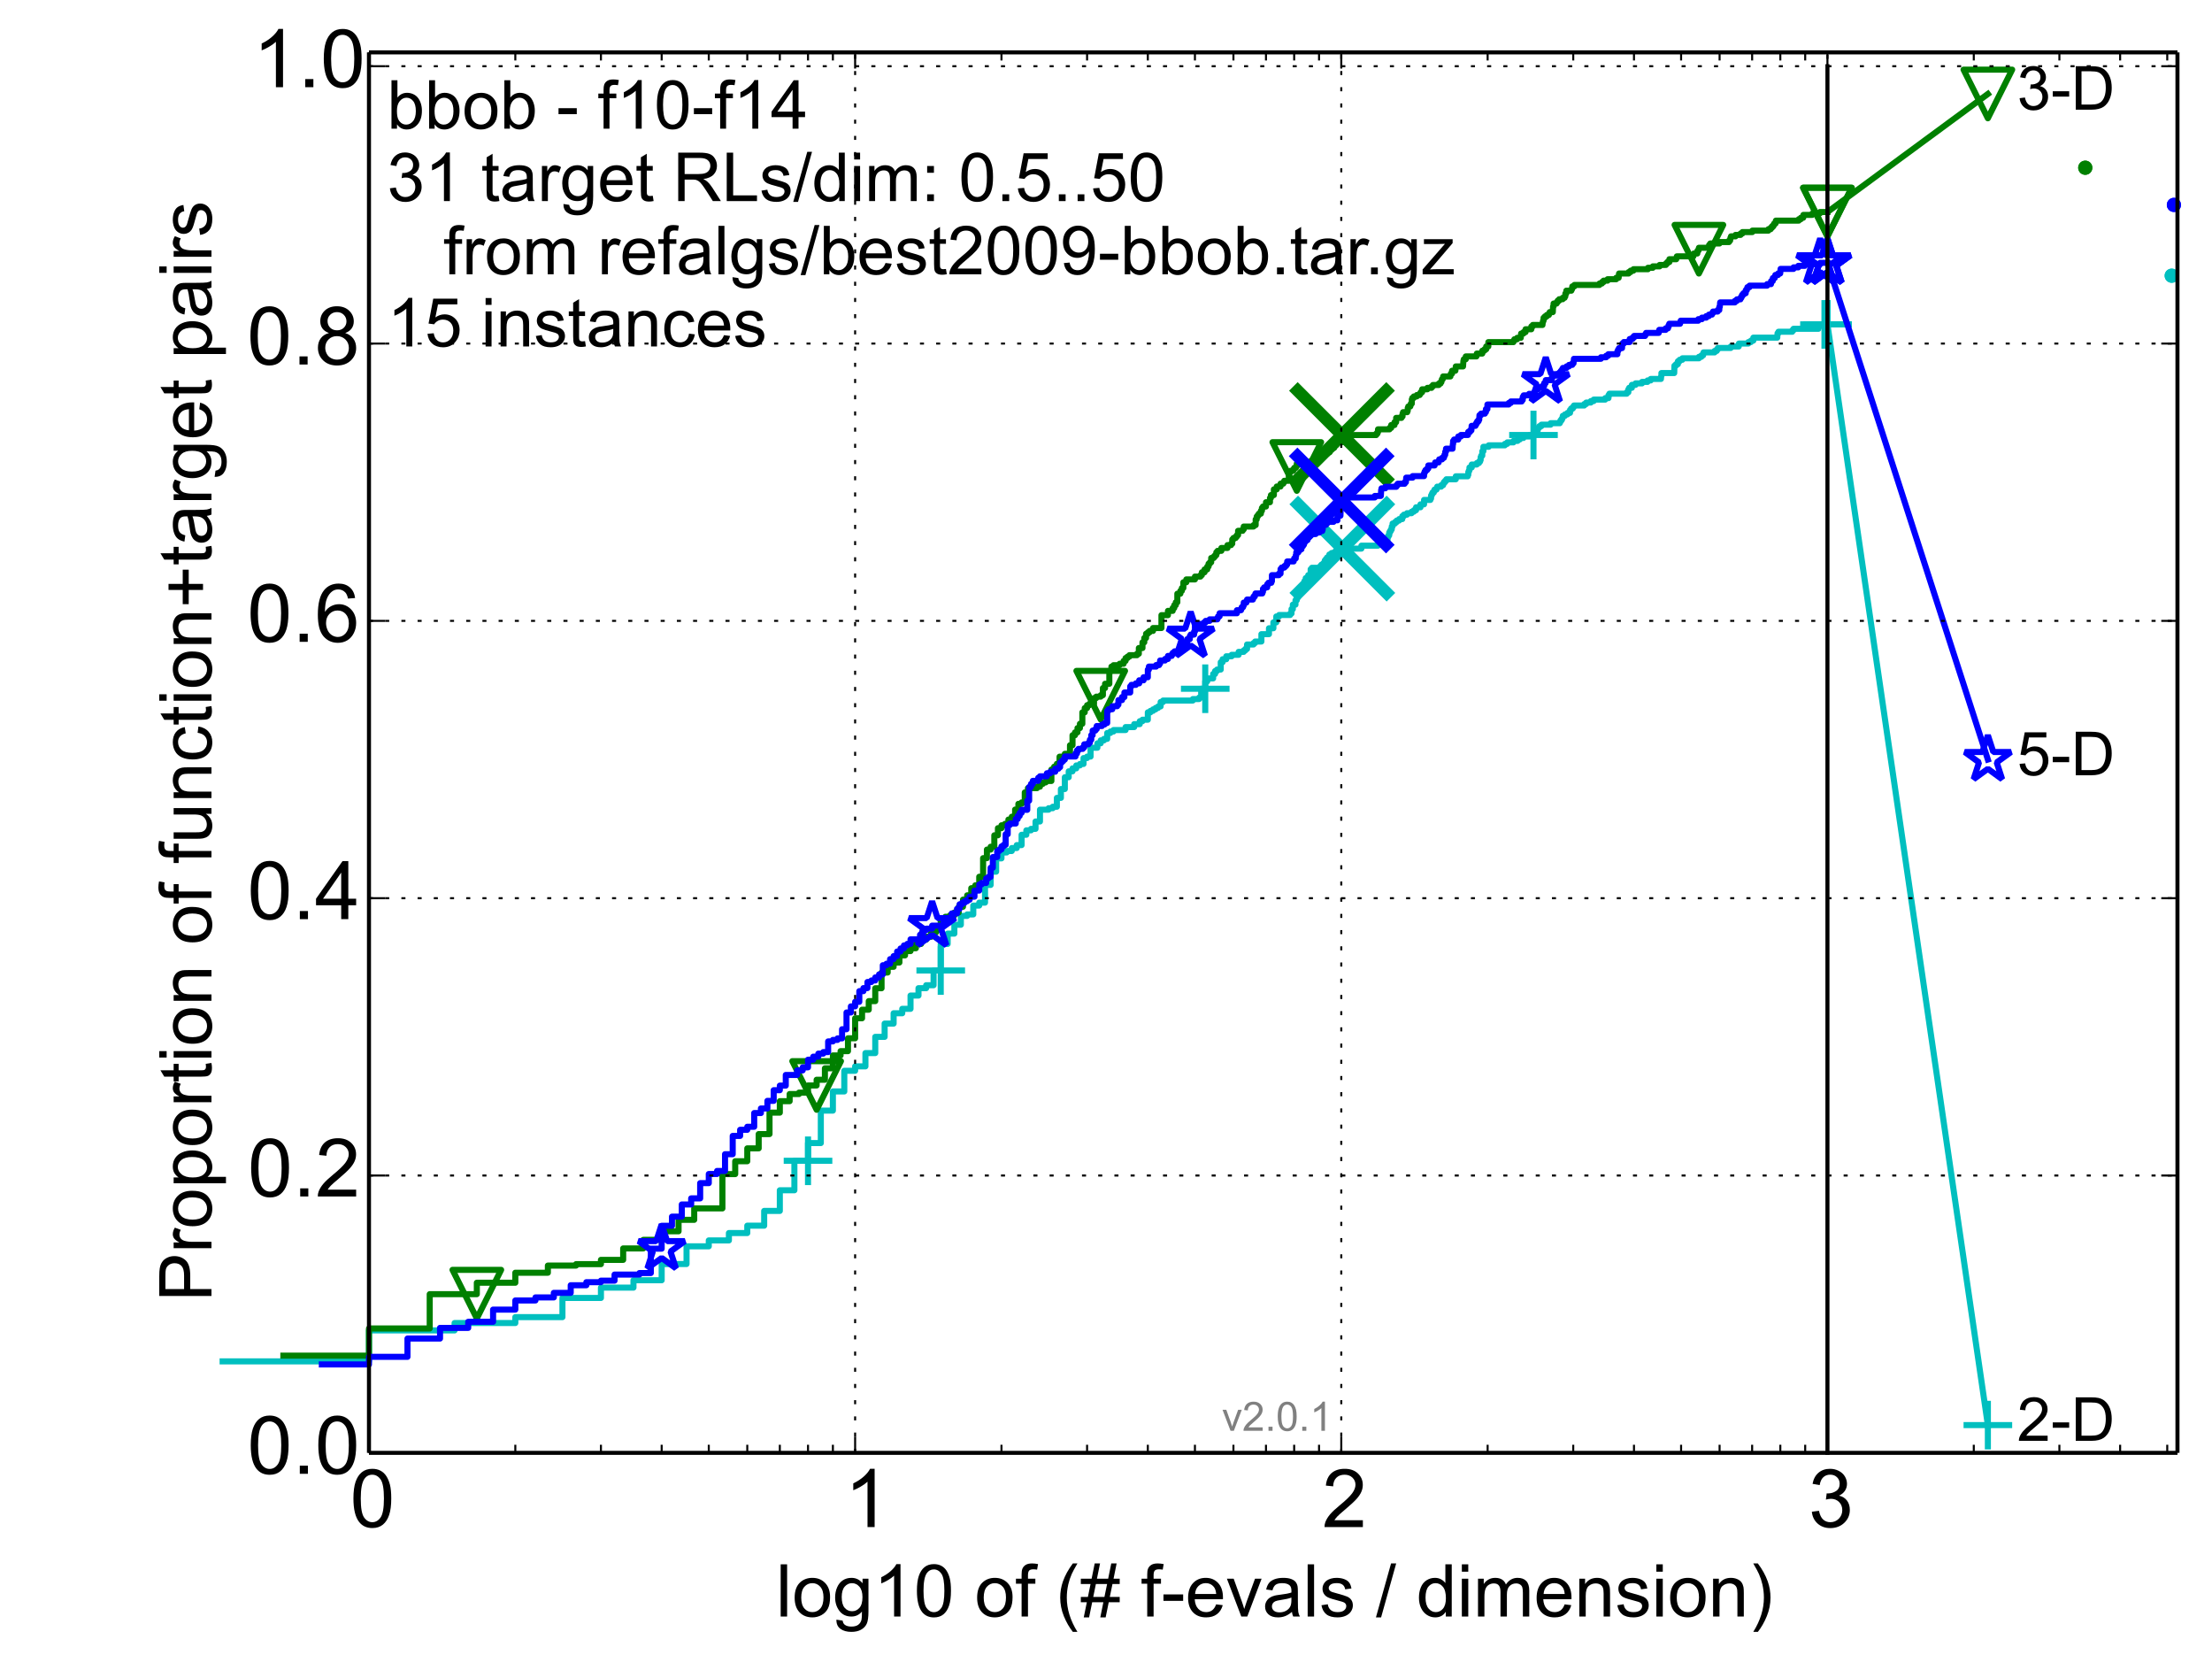 <?xml version="1.0" encoding="utf-8" standalone="no"?>
<!DOCTYPE svg PUBLIC "-//W3C//DTD SVG 1.1//EN"
  "http://www.w3.org/Graphics/SVG/1.1/DTD/svg11.dtd">
<!-- Created with matplotlib (http://matplotlib.org/) -->
<svg height="414pt" version="1.1" viewBox="0 0 546 414" width="546pt" xmlns="http://www.w3.org/2000/svg" xmlns:xlink="http://www.w3.org/1999/xlink">
 <defs>
  <style type="text/css">
*{stroke-linecap:butt;stroke-linejoin:round;}
  </style>
 </defs>
 <g id="figure_1">
  <g id="patch_1">
   <path d="
M0 414.924
L546.796 414.924
L546.796 0
L0 0
z
" style="fill:#ffffff;"/>
  </g>
  <g id="axes_1">
   <g id="patch_2">
    <path d="
M91.076 358.524
L537.476 358.524
L537.476 12.924
L91.076 12.924
z
" style="fill:#ffffff;"/>
   </g>
   <g id="line2d_1">
    <defs>
     <path d="
M0 1.5
C0.398 1.5 0.779 1.342 1.061 1.061
C1.342 0.779 1.5 0.398 1.5 0
C1.5 -0.398 1.342 -0.779 1.061 -1.061
C0.779 -1.342 0.398 -1.5 0 -1.5
C-0.398 -1.5 -0.779 -1.342 -1.061 -1.061
C-1.342 -0.779 -1.5 -0.398 -1.5 0
C-1.5 0.398 -1.342 0.779 -1.061 1.061
C-0.779 1.342 -0.398 1.5 0 1.5
z
" id="m977c291b42" style="stroke:#00bfbf;stroke-width:0.5;"/>
    </defs>
    <g>
     <use style="fill:#00bfbf;stroke:#00bfbf;stroke-width:0.5;" x="536.056" xlink:href="#m977c291b42" y="68.036"/>
     <use style="fill:#00bfbf;stroke:#00bfbf;stroke-width:0.5;" x="536.056" xlink:href="#m977c291b42" y="68.036"/>
    </g>
   </g>
   <g id="line2d_2">
    <path d="
M54.953 335.954
L91.076 335.954
L91.076 328.31
L112.207 328.31
L112.207 326.49
L127.2 326.49
L127.2 325.034
L138.829 325.034
L138.829 320.301
L148.331 320.301
L148.331 317.753
L156.365 317.753
L156.365 315.933
L163.324 315.933
L163.324 311.929
L169.462 311.929
L169.462 307.561
L174.953 307.561
L174.953 306.105
L179.92 306.105
L179.92 304.285
L184.455 304.285
L184.455 302.465
L188.626 302.465
L188.626 298.824
L192.488 298.824
L192.488 293.728
L196.084 293.728
L196.084 286.448
L199.447 286.448
L199.447 282.079
L202.607 282.079
L202.607 274.071
L205.586 274.071
L205.586 269.339
L208.403 269.339
L208.403 264.243
L211.076 264.243
L211.076 263.15
L213.619 263.15
L213.619 259.874
L216.044 259.874
L216.044 255.87
L218.36 255.87
L218.36 252.594
L220.578 252.594
L220.578 250.046
L222.706 250.046
L222.706 248.954
L224.75 248.954
L224.75 245.678
L226.716 245.678
L226.716 243.857
L228.612 243.857
L228.612 243.129
L230.441 243.129
L230.441 239.489
L232.207 239.489
L232.207 232.937
L233.916 232.937
L233.916 230.389
L235.571 230.389
L235.571 228.205
L237.174 228.205
L237.174 226.02
L238.73 226.02
L238.73 225.656
L240.241 225.656
L240.241 223.472
L241.709 223.472
L241.709 222.744
L243.137 222.744
L243.137 218.376
L244.527 218.376
L244.527 215.1
L245.881 215.1
L245.881 211.824
L247.2 211.824
L247.2 210.368
L248.487 210.368
L248.487 210.004
L249.743 210.004
L249.743 209.276
L250.969 209.276
L250.969 208.548
L252.167 208.548
L252.167 205.999
L253.338 205.999
L253.338 204.907
L254.484 204.907
L254.484 204.543
L255.605 204.543
L255.605 202.723
L256.702 202.723
L256.702 199.811
L258.829 199.811
L258.829 199.447
L259.861 199.447
L259.861 199.083
L260.873 199.083
L260.873 196.899
L261.866 196.899
L261.866 194.715
L262.84 194.715
L262.84 191.803
L263.796 191.803
L263.796 190.347
L264.735 190.347
L264.735 189.619
L265.658 189.619
L265.658 188.89
L266.564 188.89
L266.564 188.526
L267.455 188.526
L267.455 187.07
L268.331 187.07
L268.331 186.706
L269.192 186.706
L269.192 184.522
L270.874 184.522
L270.874 183.43
L271.694 183.43
L271.694 182.702
L272.502 182.702
L272.502 182.338
L273.298 182.338
L273.298 180.882
L274.082 180.882
L274.082 180.518
L274.854 180.518
L274.854 180.154
L277.833 180.154
L277.833 179.426
L279.96 179.426
L279.96 178.698
L281.332 178.698
L281.332 177.97
L282.004 177.97
L282.004 177.606
L283.324 177.606
L283.324 175.786
L283.971 175.786
L283.971 175.422
L284.61 175.422
L284.61 175.058
L285.242 175.058
L285.242 174.694
L285.866 174.694
L285.866 174.33
L286.483 174.33
L286.483 173.238
L287.093 173.238
L287.093 172.874
L294.429 172.874
L294.429 172.51
L295.985 172.51
L295.985 172.146
L296.493 172.146
L296.493 169.961
L297.496 169.961
L297.496 168.141
L297.99 168.141
L297.99 167.413
L299.444 167.413
L299.444 166.321
L299.92 166.321
L299.92 165.593
L300.392 165.593
L300.392 165.229
L301.322 165.229
L301.322 163.409
L301.781 163.409
L301.781 162.681
L302.688 162.681
L302.688 161.953
L304.018 161.953
L304.018 161.589
L305.741 161.589
L305.741 160.861
L306.997 160.861
L306.997 160.497
L307.409 160.497
L307.409 160.133
L307.818 160.133
L307.818 159.041
L309.422 159.041
L309.422 158.677
L309.815 158.677
L309.815 158.313
L311.359 158.313
L311.359 156.493
L313.227 156.493
L313.227 155.037
L314.317 155.037
L314.317 153.581
L315.031 153.581
L315.031 152.125
L315.735 152.125
L315.735 151.761
L318.461 151.761
L318.461 151.397
L318.792 151.397
L318.792 150.304
L319.12 150.304
L319.12 149.212
L319.772 149.212
L319.772 148.12
L320.095 148.12
L320.095 147.392
L320.415 147.392
L320.415 145.936
L321.051 145.936
L321.051 145.208
L321.366 145.208
L321.366 144.844
L321.99 144.844
L321.99 143.388
L322.299 143.388
L322.299 142.66
L322.912 142.66
L322.912 141.932
L323.518 141.932
L323.518 140.476
L323.819 140.476
L323.819 140.112
L325.874 140.112
L325.874 139.748
L326.161 139.748
L326.161 139.384
L327.013 139.384
L327.013 138.292
L327.294 138.292
L327.294 137.928
L327.574 137.928
L327.574 137.564
L328.128 137.564
L328.128 136.836
L328.677 136.836
L328.677 136.472
L330.815 136.472
L330.815 136.108
L331.076 136.108
L331.076 135.744
L331.336 135.744
L331.336 135.38
L336.044 135.38
L336.044 134.652
L340.142 134.652
L340.142 134.288
L340.361 134.288
L340.361 133.56
L340.578 133.56
L340.578 133.196
L342.497 133.196
L342.497 132.467
L342.706 132.467
L342.706 132.103
L342.914 132.103
L342.914 131.375
L343.121 131.375
L343.121 131.011
L343.327 131.011
L343.327 130.647
L343.533 130.647
L343.533 129.919
L343.738 129.919
L343.738 129.191
L344.347 129.191
L344.347 128.827
L344.75 128.827
L344.75 128.463
L345.347 128.463
L345.347 128.099
L346.134 128.099
L346.134 127.371
L346.523 127.371
L346.523 127.007
L347.292 127.007
L347.292 126.643
L348.425 126.643
L348.425 126.279
L348.983 126.279
L348.983 125.915
L349.534 125.915
L349.534 125.187
L350.62 125.187
L350.62 124.459
L351.508 124.459
L351.508 123.367
L353.069 123.367
L353.069 123.003
L353.239 123.003
L353.239 122.275
L353.409 122.275
L353.409 121.911
L353.579 121.911
L353.579 121.547
L353.916 121.547
L353.916 121.183
L354.084 121.183
L354.084 120.819
L354.584 120.819
L354.584 120.455
L354.75 120.455
L354.75 120.091
L355.733 120.091
L355.733 119.727
L356.218 119.727
L356.218 119.363
L356.379 119.363
L356.379 118.999
L356.699 118.999
L356.699 118.635
L357.016 118.635
L357.016 118.271
L359.34 118.271
L359.34 117.543
L362.285 117.543
L362.285 117.179
L362.428 117.179
L362.428 116.451
L362.571 116.451
L362.571 116.087
L362.713 116.087
L362.713 115.359
L363.278 115.359
L363.278 114.631
L364.527 114.631
L364.527 114.267
L365.073 114.267
L365.073 113.903
L365.343 113.903
L365.343 113.538
L365.478 113.538
L365.478 112.81
L365.613 112.81
L365.613 112.446
L365.881 112.446
L365.881 111.354
L366.147 111.354
L366.147 110.262
L367.46 110.262
L367.46 109.898
L371.452 109.898
L371.452 109.534
L372.049 109.534
L372.049 109.17
L373.569 109.17
L373.569 108.806
L374.597 108.806
L374.597 108.442
L375.159 108.442
L375.159 108.078
L376.046 108.078
L376.046 107.714
L377.563 107.714
L377.563 107.35
L378.516 107.35
L378.62 106.622
L379.037 106.622
L379.037 106.258
L379.554 106.258
L379.656 105.53
L379.963 105.53
L379.963 105.166
L380.471 105.166
L380.471 104.802
L382.743 104.802
L382.743 104.438
L385.014 104.438
L385.014 104.074
L385.199 104.074
L385.199 103.71
L385.475 103.71
L385.475 103.346
L385.658 103.346
L385.749 102.618
L386.294 102.618
L386.294 102.254
L386.922 102.254
L386.922 101.89
L387.543 101.89
L387.543 101.162
L387.807 101.162
L387.807 100.798
L388.244 100.798
L388.244 100.434
L388.504 100.434
L388.504 100.07
L391.039 100.07
L391.039 99.706
L391.531 99.706
L391.531 99.342
L392.663 99.342
L392.663 98.978
L393.377 98.978
L393.377 98.614
L396.215 98.614
L396.215 98.25
L397.03 98.25
L397.03 97.522
L397.25 97.522
L397.25 97.158
L401.534 97.158
L401.534 96.794
L401.937 96.794
L401.937 96.066
L402.138 96.066
L402.138 95.701
L402.8 95.701
L402.8 94.974
L403.713 94.974
L403.713 94.609
L405.305 94.609
L405.305 94.246
L406.667 94.246
L406.667 93.881
L407.455 93.881
L407.455 93.517
L409.98 93.517
L410.038 92.789
L410.095 92.789
L410.095 92.061
L413.258 92.061
L413.312 90.241
L413.687 90.241
L413.687 89.877
L414.165 89.877
L414.165 89.149
L414.587 89.149
L414.587 88.785
L415.265 88.785
L415.265 88.421
L419.348 88.421
L419.348 88.057
L419.967 88.057
L419.967 87.693
L420.392 87.693
L420.485 86.965
L423.224 86.965
L423.224 86.601
L423.755 86.601
L423.755 86.237
L424.018 86.237
L424.018 85.873
L427.204 85.873
L427.204 85.509
L429.184 85.509
L429.224 84.781
L431.549 84.781
L431.549 84.417
L432.19 84.417
L432.19 84.053
L432.785 84.053
L432.785 83.325
L438.693 83.325
L438.759 82.233
L438.989 82.233
L438.989 81.869
L442.392 81.869
L442.392 81.505
L442.699 81.505
L442.699 81.141
L448.84 81.141
L448.949 80.413
L450.342 80.413
L450.342 80.049
L451.076 80.049
L451.076 80.049" style="fill:none;stroke:#00bfbf;stroke-linecap:square;stroke-width:1.5;"/>
   </g>
   <g id="line2d_3">
    <defs>
     <path d="
M-6 0
L6 0
M0 6
L0 -6" id="m3e4de746de" style="stroke:#00bfbf;stroke-width:1.5;"/>
    </defs>
    <g>
     <use style="fill:none;stroke:#00bfbf;stroke-width:1.5;" x="199.447" xlink:href="#m3e4de746de" y="286.448"/>
     <use style="fill:none;stroke:#00bfbf;stroke-width:1.5;" x="232.207" xlink:href="#m3e4de746de" y="239.489"/>
     <use style="fill:none;stroke:#00bfbf;stroke-width:1.5;" x="297.496" xlink:href="#m3e4de746de" y="169.961"/>
     <use style="fill:none;stroke:#00bfbf;stroke-width:1.5;" x="378.516" xlink:href="#m3e4de746de" y="107.35"/>
     <use style="fill:none;stroke:#00bfbf;stroke-width:1.5;" x="450.342" xlink:href="#m3e4de746de" y="80.049"/>
     <use style="fill:none;stroke:#00bfbf;stroke-width:1.5;" x="451.076" xlink:href="#m3e4de746de" y="80.049"/>
    </g>
   </g>
   <g id="line2d_4"/>
   <g id="line2d_5">
    <path clip-path="url(#p5e7421a262)" d="
M331.336 135.38" style="fill:none;stroke:#00bfbf;stroke-linecap:square;"/>
    <defs>
     <path d="
M-12 12
L12 -12
M-12 -12
L12 12" id="m09e435d1d9" style="stroke:#00bfbf;stroke-width:3;"/>
    </defs>
    <g clip-path="url(#p5e7421a262)">
     <use style="fill:#00bfbf;stroke:#00bfbf;stroke-width:3;" x="331.336" xlink:href="#m09e435d1d9" y="135.38"/>
    </g>
   </g>
   <g id="line2d_6">
    <defs>
     <path d="
M0 1.5
C0.398 1.5 0.779 1.342 1.061 1.061
C1.342 0.779 1.5 0.398 1.5 0
C1.5 -0.398 1.342 -0.779 1.061 -1.061
C0.779 -1.342 0.398 -1.5 0 -1.5
C-0.398 -1.5 -0.779 -1.342 -1.061 -1.061
C-1.342 -0.779 -1.5 -0.398 -1.5 0
C-1.5 0.398 -1.342 0.779 -1.061 1.061
C-0.779 1.342 -0.398 1.5 0 1.5
z
" id="mb0b177905e" style="stroke:#008000;stroke-width:0.5;"/>
    </defs>
    <g>
     <use style="fill:#008000;stroke:#008000;stroke-width:0.5;" x="514.716" xlink:href="#mb0b177905e" y="41.391"/>
     <use style="fill:#008000;stroke:#008000;stroke-width:0.5;" x="514.716" xlink:href="#mb0b177905e" y="41.391"/>
    </g>
   </g>
   <g id="line2d_7">
    <path d="
M69.945 334.536
L91.076 334.536
L91.076 327.833
L106.069 327.833
L106.069 319.367
L117.698 319.367
L117.698 316.545
L127.2 316.545
L127.2 314.076
L135.234 314.076
L135.234 312.312
L142.193 312.312
L142.193 311.959
L148.331 311.959
L148.331 310.901
L153.822 310.901
L153.822 308.079
L158.789 308.079
L158.789 305.962
L163.324 305.962
L163.324 303.846
L167.495 303.846
L167.495 301.023
L171.357 301.023
L171.357 298.201
L178.316 298.201
L178.316 289.735
L181.476 289.735
L181.476 286.56
L184.455 286.56
L184.455 283.385
L187.272 283.385
L187.272 279.858
L189.945 279.858
L189.945 274.566
L192.488 274.566
L192.488 271.744
L194.913 271.744
L194.913 269.981
L197.229 269.981
L197.229 269.628
L199.447 269.628
L199.447 267.864
L201.575 267.864
L201.575 266.453
L203.619 266.453
L203.619 263.631
L205.586 263.631
L205.586 260.456
L207.481 260.456
L207.481 259.398
L209.31 259.398
L209.31 256.223
L211.076 256.223
L211.076 251.284
L212.785 251.284
L212.785 249.168
L214.44 249.168
L214.44 247.051
L216.044 247.051
L216.044 243.876
L217.599 243.876
L217.599 239.996
L219.11 239.996
L219.11 238.585
L220.578 238.585
L220.578 237.526
L222.006 237.526
L222.006 235.763
L223.396 235.763
L223.396 234.704
L224.75 234.704
L224.75 233.999
L226.069 233.999
L226.069 232.941
L227.356 232.941
L227.356 231.882
L228.612 231.882
L228.612 231.177
L229.838 231.177
L229.838 230.119
L231.036 230.119
L231.036 229.413
L232.207 229.413
L232.207 226.591
L233.353 226.591
L233.353 226.238
L234.474 226.238
L234.474 225.885
L235.571 225.885
L235.571 225.18
L236.645 225.18
L236.645 223.769
L237.698 223.769
L237.698 222.005
L238.73 222.005
L238.73 220.947
L239.742 220.947
L239.742 219.183
L240.735 219.183
L240.735 218.477
L241.709 218.477
L241.709 216.361
L242.665 216.361
L242.665 211.775
L243.604 211.775
L243.604 209.658
L244.527 209.658
L244.527 208.953
L245.433 208.953
L245.433 206.131
L246.324 206.131
L246.324 204.367
L247.2 204.367
L247.2 203.661
L248.061 203.661
L248.061 203.309
L248.909 203.309
L248.909 202.25
L249.743 202.25
L249.743 201.545
L250.563 201.545
L250.563 199.781
L251.371 199.781
L251.371 198.37
L252.167 198.37
L252.167 198.017
L252.951 198.017
L252.951 195.548
L253.723 195.548
L253.723 194.49
L255.973 194.49
L255.973 194.137
L256.702 194.137
L256.702 193.431
L257.421 193.431
L257.421 193.079
L258.13 193.079
L258.13 192.726
L259.519 192.726
L259.519 189.904
L260.201 189.904
L260.201 189.198
L260.873 189.198
L260.873 188.493
L261.537 188.493
L261.537 186.729
L262.84 186.729
L262.84 186.023
L264.111 186.023
L264.111 183.907
L264.735 183.907
L264.735 181.437
L265.352 181.437
L265.352 180.732
L265.962 180.732
L265.962 179.674
L266.564 179.674
L266.564 178.615
L267.16 178.615
L267.16 175.793
L267.749 175.793
L267.749 174.735
L268.331 174.735
L268.331 174.03
L268.907 174.03
L268.907 173.677
L270.04 173.677
L270.04 172.266
L270.597 172.266
L270.597 171.913
L271.694 171.913
L271.694 171.56
L272.234 171.56
L272.234 169.796
L272.769 169.796
L272.769 168.738
L273.822 168.738
L273.822 165.563
L274.34 165.563
L274.34 164.505
L274.854 164.505
L274.854 164.152
L276.365 164.152
L276.365 163.799
L277.348 163.799
L277.348 163.094
L277.833 163.094
L277.833 162.388
L278.313 162.388
L278.313 162.036
L278.789 162.036
L278.789 161.683
L280.65 161.683
L280.65 161.33
L281.106 161.33
L281.106 159.919
L282.004 159.919
L282.004 158.508
L282.448 158.508
L282.448 157.45
L282.887 157.45
L282.887 156.391
L283.324 156.391
L283.324 156.039
L283.756 156.039
L283.756 155.686
L284.61 155.686
L284.61 154.98
L286.687 154.98
L286.687 151.806
L288.291 151.806
L288.291 150.747
L289.462 150.747
L289.462 150.042
L289.847 150.042
L289.847 149.336
L290.228 149.336
L290.228 148.631
L290.607 148.631
L290.607 146.514
L291.357 146.514
L291.357 145.809
L291.728 145.809
L291.728 145.103
L292.096 145.103
L292.096 143.692
L292.825 143.692
L292.825 142.987
L294.953 142.987
L294.953 142.281
L296.324 142.281
L296.324 141.928
L296.662 141.928
L296.662 141.223
L297.33 141.223
L297.33 140.517
L297.99 140.517
L297.99 139.812
L298.316 139.812
L298.316 139.106
L298.641 139.106
L298.641 138.753
L298.964 138.753
L298.964 137.695
L299.603 137.695
L299.603 137.342
L299.92 137.342
L299.92 136.99
L300.235 136.99
L300.235 136.284
L300.548 136.284
L300.548 135.931
L301.476 135.931
L301.476 135.226
L302.986 135.226
L302.986 134.52
L303.872 134.52
L303.872 134.168
L304.164 134.168
L304.164 133.109
L304.455 133.109
L304.455 132.756
L305.03 132.756
L305.03 132.404
L305.316 132.404
L305.316 132.051
L305.6 132.051
L305.6 130.993
L306.721 130.993
L306.721 130.64
L306.997 130.64
L306.997 129.934
L309.422 129.934
L309.422 129.582
L309.945 129.582
L309.945 128.171
L310.205 128.171
L310.205 127.465
L310.464 127.465
L310.464 127.112
L310.721 127.112
L310.721 126.76
L311.232 126.76
L311.232 126.054
L311.486 126.054
L311.486 125.348
L311.738 125.348
L311.738 124.996
L312.488 124.996
L312.488 123.937
L313.472 123.937
L313.472 122.879
L313.714 122.879
L313.714 122.174
L314.437 122.174
L314.437 120.763
L315.149 120.763
L315.149 120.057
L316.084 120.057
L316.084 119.352
L316.774 119.352
L316.774 118.999
L317.002 118.999
L317.002 118.646
L318.128 118.646
L318.128 116.529
L318.571 116.529
L318.571 116.177
L319.23 116.177
L319.23 115.824
L319.447 115.824
L319.447 115.471
L319.88 115.471
L319.88 115.118
L320.095 115.118
L320.095 114.413
L321.783 114.413
L321.783 114.06
L323.619 114.06
L323.619 113.707
L324.611 113.707
L324.611 113.355
L325.198 113.355
L325.198 113.002
L325.392 113.002
L325.392 112.649
L326.731 112.649
L326.731 111.944
L327.667 111.944
L327.667 111.591
L328.22 111.591
L328.22 110.885
L328.768 110.885
L328.768 110.533
L329.31 110.533
L329.31 109.827
L329.846 109.827
L329.846 109.474
L330.024 109.474
L330.024 109.121
L331.25 109.121
L331.25 107.358
L339.702 107.358
L339.702 107.005
L339.996 107.005
L339.996 106.652
L340.142 106.652
L340.142 105.947
L342.983 105.947
L342.983 105.594
L343.396 105.594
L343.396 104.888
L344.212 104.888
L344.212 104.183
L344.616 104.183
L344.616 103.125
L345.939 103.125
L345.939 102.772
L346.199 102.772
L346.199 102.066
L346.329 102.066
L346.329 101.713
L347.356 101.713
L347.356 101.361
L347.483 101.361
L347.483 100.655
L347.61 100.655
L347.61 100.302
L348.113 100.302
L348.113 99.95
L348.238 99.95
L348.238 99.597
L348.488 99.597
L348.488 98.539
L348.612 98.539
L348.612 98.186
L348.983 98.186
L348.983 97.833
L349.717 97.833
L349.717 97.48
L350.441 97.48
L350.441 97.128
L350.68 97.128
L350.68 96.775
L351.036 96.775
L351.036 96.069
L352.323 96.069
L352.323 95.716
L353.353 95.716
L353.353 95.364
L353.692 95.364
L353.692 95.011
L355.135 95.011
L355.135 94.658
L355.571 94.658
L355.571 94.305
L355.787 94.305
L355.896 93.6
L356.111 93.6
L356.218 92.894
L358.01 92.894
L358.114 92.189
L358.423 92.189
L358.423 91.483
L359.239 91.483
L359.34 90.425
L361.127 90.425
L361.224 89.014
L361.322 89.014
L361.322 88.661
L361.806 88.661
L361.806 87.956
L364.435 87.956
L364.527 87.25
L365.881 87.25
L365.881 86.545
L366.412 86.545
L366.412 86.192
L366.851 86.192
L366.851 85.487
L367.373 85.487
L367.373 84.428
L373.569 84.428
L373.569 84.075
L373.8 84.075
L373.8 83.723
L374.484 83.723
L374.484 83.37
L375.382 83.37
L375.456 82.312
L376.046 82.312
L376.046 81.959
L376.557 81.959
L376.557 81.253
L377.989 81.253
L377.989 80.548
L378.341 80.548
L378.341 80.195
L380.739 80.195
L380.806 79.49
L380.873 79.49
L380.873 79.137
L381.007 79.137
L381.007 78.431
L381.339 78.431
L381.339 78.079
L381.8 78.079
L381.8 77.726
L382.323 77.726
L382.323 77.373
L382.517 77.373
L382.517 77.02
L383.288 77.02
L383.352 75.609
L383.48 75.609
L383.48 74.904
L384.237 74.904
L384.237 74.551
L384.487 74.551
L384.487 74.198
L384.859 74.198
L384.859 73.845
L385.719 73.845
L385.719 73.493
L386.203 73.493
L386.203 73.14
L386.384 73.14
L386.384 72.434
L386.624 72.434
L386.624 71.729
L387.866 71.729
L387.866 71.376
L388.041 71.376
L388.099 70.671
L388.62 70.671
L388.62 70.318
L394.803 70.318
L394.803 69.965
L395.413 69.965
L395.413 69.612
L395.816 69.612
L395.816 69.26
L396.809 69.26
L396.809 68.907
L398.931 68.907
L398.931 68.554
L399.542 68.554
L399.635 67.496
L402.004 67.496
L402.004 67.143
L402.492 67.143
L402.492 66.79
L403.193 66.79
L403.193 66.437
L406.768 66.437
L406.768 66.085
L407.974 66.085
L407.974 65.732
L409.655 65.732
L409.655 65.379
L411.208 65.379
L411.208 65.026
L411.543 65.026
L411.543 64.674
L412.06 64.674
L412.06 63.968
L413.758 63.968
L413.758 63.615
L413.9 63.615
L413.9 63.263
L417.99 63.263
L418.088 62.557
L418.964 62.557
L418.996 61.852
L419.252 61.852
L419.348 61.146
L421.72 61.146
L421.72 60.793
L421.873 60.793
L421.873 60.44
L422.146 60.44
L422.146 60.088
L424.426 60.088
L424.426 59.735
L426.776 59.735
L426.776 59.382
L427.052 59.382
L427.135 58.677
L427.272 58.677
L427.272 58.324
L428.385 58.324
L428.385 57.971
L429.632 57.971
L429.632 57.618
L430.102 57.618
L430.102 57.266
L432.538 57.266
L432.538 56.913
L436.499 56.913
L436.499 56.56
L437.07 56.56
L437.07 56.207
L437.388 56.207
L437.388 55.855
L437.725 55.855
L437.725 55.502
L437.927 55.502
L437.927 55.149
L438.283 55.149
L438.35 54.444
L443.998 54.444
L443.998 54.091
L444.513 54.091
L444.513 53.738
L445.101 53.738
L445.14 53.032
L447.332 53.032
L447.332 52.68
L449.202 52.68
L449.202 52.327
L451.076 52.327
L451.076 52.327" style="fill:none;stroke:#008000;stroke-linecap:square;stroke-width:1.5;"/>
   </g>
   <g id="line2d_8">
    <defs>
     <path d="
M-7.34788e-16 6
L6 -6
L-6 -6
z
" id="m397e16cd68" style="stroke:#008000;stroke-linejoin:miter;stroke-width:1.5;"/>
    </defs>
    <g>
     <use style="fill:none;stroke:#008000;stroke-linejoin:miter;stroke-width:1.5;" x="117.698" xlink:href="#m397e16cd68" y="319.367"/>
     <use style="fill:none;stroke:#008000;stroke-linejoin:miter;stroke-width:1.5;" x="201.575" xlink:href="#m397e16cd68" y="267.864"/>
     <use style="fill:none;stroke:#008000;stroke-linejoin:miter;stroke-width:1.5;" x="271.694" xlink:href="#m397e16cd68" y="171.56"/>
     <use style="fill:none;stroke:#008000;stroke-linejoin:miter;stroke-width:1.5;" x="320.095" xlink:href="#m397e16cd68" y="115.118"/>
     <use style="fill:none;stroke:#008000;stroke-linejoin:miter;stroke-width:1.5;" x="419.348" xlink:href="#m397e16cd68" y="61.499"/>
     <use style="fill:none;stroke:#008000;stroke-linejoin:miter;stroke-width:1.5;" x="451.076" xlink:href="#m397e16cd68" y="52.327"/>
    </g>
   </g>
   <g id="line2d_9"/>
   <g id="line2d_10">
    <path clip-path="url(#p5e7421a262)" d="
M331.25 107.358" style="fill:none;stroke:#008000;stroke-linecap:square;"/>
    <defs>
     <path d="
M-12 12
L12 -12
M-12 -12
L12 12" id="m8c089fa6cd" style="stroke:#008000;stroke-width:3;"/>
    </defs>
    <g clip-path="url(#p5e7421a262)">
     <use style="fill:#008000;stroke:#008000;stroke-width:3;" x="331.25" xlink:href="#m8c089fa6cd" y="107.358"/>
    </g>
   </g>
   <g id="line2d_11">
    <defs>
     <path d="
M0 1.5
C0.398 1.5 0.779 1.342 1.061 1.061
C1.342 0.779 1.5 0.398 1.5 0
C1.5 -0.398 1.342 -0.779 1.061 -1.061
C0.779 -1.342 0.398 -1.5 0 -1.5
C-0.398 -1.5 -0.779 -1.342 -1.061 -1.061
C-1.342 -0.779 -1.5 -0.398 -1.5 0
C-1.5 0.398 -1.342 0.779 -1.061 1.061
C-0.779 1.342 -0.398 1.5 0 1.5
z
" id="m76a7ce5b4a" style="stroke:#0000ff;stroke-width:0.5;"/>
    </defs>
    <g>
     <use style="fill:#0000ff;stroke:#0000ff;stroke-width:0.5;" x="536.596" xlink:href="#m76a7ce5b4a" y="50.563"/>
     <use style="fill:#0000ff;stroke:#0000ff;stroke-width:0.5;" x="536.596" xlink:href="#m76a7ce5b4a" y="50.563"/>
    </g>
   </g>
   <g id="line2d_12">
    <path d="
M79.447 336.714
L91.076 336.714
L91.076 334.834
L100.578 334.834
L100.578 330.322
L108.612 330.322
L108.612 327.69
L115.571 327.69
L115.571 326.186
L121.709 326.186
L121.709 323.178
L127.2 323.178
L127.2 320.922
L132.167 320.922
L132.167 320.169
L136.702 320.169
L136.702 319.041
L140.873 319.041
L140.873 317.161
L144.735 317.161
L144.735 316.409
L148.331 316.409
L148.331 316.033
L151.694 316.033
L151.694 314.529
L157.833 314.529
L157.833 314.153
L160.65 314.153
L160.65 308.137
L163.324 308.137
L163.324 302.497
L165.866 302.497
L165.866 300.24
L168.291 300.24
L168.291 297.232
L170.607 297.232
L170.607 295.728
L172.825 295.728
L172.825 291.968
L174.953 291.968
L174.953 289.712
L176.997 289.712
L176.997 288.96
L178.964 288.96
L178.964 284.824
L180.859 284.824
L180.859 280.311
L182.688 280.311
L182.688 278.807
L184.455 278.807
L184.455 278.055
L186.163 278.055
L186.163 274.671
L187.818 274.671
L187.818 273.543
L189.422 273.543
L189.422 271.663
L190.977 271.663
L190.977 269.031
L192.488 269.031
L192.488 267.903
L193.956 267.903
L193.956 265.271
L196.774 265.271
L196.774 264.143
L198.128 264.143
L198.128 263.39
L199.447 263.39
L199.447 261.51
L200.734 261.51
L200.734 260.758
L201.99 260.758
L201.99 260.006
L203.216 260.006
L203.216 259.63
L204.414 259.63
L204.414 256.998
L205.586 256.998
L205.586 256.622
L206.731 256.622
L206.731 256.246
L207.852 256.246
L207.852 253.99
L208.949 253.99
L208.949 249.854
L210.024 249.854
L210.024 248.35
L211.076 248.35
L211.076 247.222
L212.108 247.222
L212.108 244.589
L213.12 244.589
L213.12 243.837
L214.113 243.837
L214.113 242.333
L215.087 242.333
L215.087 241.957
L216.044 241.957
L216.044 241.205
L216.983 241.205
L216.983 240.453
L217.905 240.453
L217.905 238.197
L218.811 238.197
L218.811 237.821
L219.702 237.821
L219.702 236.693
L220.578 236.693
L220.578 235.941
L221.44 235.941
L221.44 234.813
L222.287 234.813
L222.287 234.061
L223.121 234.061
L223.121 233.309
L223.942 233.309
L223.942 232.933
L224.75 232.933
L224.75 231.805
L227.101 231.805
L227.101 230.677
L227.862 230.677
L227.862 229.549
L228.612 229.549
L228.612 229.173
L230.08 229.173
L230.08 228.421
L232.898 228.421
L232.898 227.669
L234.251 227.669
L234.251 226.917
L234.915 226.917
L234.915 225.412
L236.218 225.412
L236.218 224.284
L236.858 224.284
L236.858 223.156
L237.489 223.156
L237.489 222.78
L238.114 222.78
L238.114 222.404
L238.73 222.404
L238.73 222.028
L239.34 222.028
L239.34 221.276
L240.538 221.276
L240.538 219.772
L241.709 219.772
L241.709 218.268
L242.285 218.268
L242.285 217.892
L243.418 217.892
L243.418 216.764
L243.975 216.764
L243.975 216.388
L244.527 216.388
L244.527 214.132
L245.073 214.132
L245.073 211.5
L246.147 211.5
L246.147 209.996
L246.676 209.996
L246.676 209.62
L247.2 209.62
L247.2 208.868
L247.719 208.868
L247.719 208.492
L248.232 208.492
L248.232 205.859
L248.74 205.859
L248.74 203.603
L249.244 203.603
L249.244 203.227
L250.726 203.227
L250.726 202.099
L251.211 202.099
L251.211 201.347
L251.691 201.347
L251.691 200.595
L252.167 200.595
L252.167 199.843
L253.569 199.843
L253.569 197.587
L254.029 197.587
L254.029 194.203
L254.484 194.203
L254.484 193.451
L254.935 193.451
L254.935 192.699
L256.266 192.699
L256.266 191.947
L256.702 191.947
L256.702 191.571
L258.411 191.571
L258.411 190.819
L259.244 190.819
L259.244 190.443
L260.471 190.443
L260.471 189.691
L261.273 189.691
L261.273 189.315
L261.669 189.315
L261.669 188.186
L262.062 188.186
L262.062 187.81
L262.453 187.81
L262.453 187.434
L262.84 187.434
L262.84 186.682
L265.475 186.682
L265.475 185.93
L265.84 185.93
L265.84 185.178
L266.203 185.178
L266.203 184.802
L267.278 184.802
L267.278 184.426
L267.631 184.426
L267.631 183.674
L268.677 183.674
L268.677 183.298
L269.021 183.298
L269.021 182.546
L269.363 182.546
L269.363 181.418
L269.702 181.418
L269.702 180.29
L270.375 180.29
L270.375 179.914
L270.708 179.914
L270.708 179.162
L272.019 179.162
L272.019 178.786
L272.663 178.786
L272.663 178.41
L273.298 178.41
L273.298 175.402
L273.613 175.402
L273.613 175.026
L274.546 175.026
L274.546 174.274
L275.766 174.274
L275.766 173.898
L276.066 173.898
L276.066 172.77
L276.957 172.77
L276.957 172.018
L277.542 172.018
L277.542 170.89
L278.978 170.89
L278.978 169.385
L279.261 169.385
L279.261 169.009
L280.375 169.009
L280.375 168.633
L281.196 168.633
L281.196 167.881
L282.271 167.881
L282.271 167.129
L283.324 167.129
L283.324 165.249
L283.584 165.249
L283.584 164.497
L285.368 164.497
L285.368 164.121
L286.114 164.121
L286.114 163.745
L286.36 163.745
L286.36 162.993
L287.575 162.993
L287.575 162.617
L288.291 162.617
L288.291 161.865
L289.23 161.865
L289.23 161.489
L289.462 161.489
L289.462 161.113
L289.923 161.113
L289.923 160.737
L291.283 160.737
L291.283 160.361
L292.17 160.361
L292.17 159.985
L292.389 159.985
L292.389 159.609
L292.608 159.609
L292.608 158.481
L293.042 158.481
L293.042 157.729
L293.687 157.729
L293.687 156.977
L293.9 156.977
L293.9 156.601
L294.744 156.601
L294.744 155.849
L294.953 155.849
L294.953 154.721
L295.78 154.721
L295.78 153.969
L297.197 153.969
L297.197 153.593
L297.595 153.593
L297.595 153.217
L298.576 153.217
L298.576 152.841
L300.485 152.841
L300.485 152.465
L300.673 152.465
L300.673 152.089
L301.045 152.089
L301.045 151.336
L305.316 151.336
L305.316 150.584
L306.331 150.584
L306.331 150.208
L306.499 150.208
L306.499 149.832
L306.832 149.832
L306.832 149.456
L306.997 149.456
L306.997 148.704
L307.655 148.704
L307.655 148.328
L307.818 148.328
L307.818 147.952
L309.264 147.952
L309.264 147.576
L309.422 147.576
L309.422 147.2
L309.737 147.2
L309.737 146.824
L309.893 146.824
L309.893 146.448
L311.587 146.448
L311.587 146.072
L311.738 146.072
L311.738 145.32
L312.04 145.32
L312.04 144.944
L312.785 144.944
L312.785 144.192
L313.08 144.192
L313.08 143.816
L313.811 143.816
L313.811 143.44
L313.956 143.44
L313.956 141.936
L315.665 141.936
L315.665 141.56
L316.084 141.56
L316.084 140.432
L316.361 140.432
L316.361 140.056
L317.048 140.056
L317.048 139.68
L317.455 139.68
L317.455 139.304
L317.725 139.304
L317.725 138.552
L319.317 138.552
L319.317 138.176
L319.447 138.176
L319.447 137.8
L319.837 137.8
L319.837 137.048
L319.966 137.048
L319.966 136.296
L320.479 136.296
L320.479 135.92
L320.734 135.92
L320.734 135.544
L321.24 135.544
L321.24 134.792
L321.616 134.792
L321.616 134.416
L321.866 134.416
L321.866 134.04
L321.99 134.04
L321.99 133.664
L322.237 133.664
L322.237 133.288
L322.729 133.288
L322.729 132.535
L323.095 132.535
L323.095 132.159
L323.458 132.159
L323.458 131.783
L324.768 131.783
L324.768 131.407
L325.701 131.407
L325.701 131.031
L326.39 131.031
L326.39 130.655
L326.504 130.655
L326.504 129.903
L326.618 129.903
L326.618 129.527
L327.294 129.527
L327.294 129.151
L327.63 129.151
L327.63 128.775
L329.166 128.775
L329.166 128.399
L330.13 128.399
L330.13 127.271
L330.868 127.271
L330.972 123.887
L331.076 123.887
L331.076 123.511
L331.388 123.511
L331.388 122.759
L339.348 122.759
L339.348 122.383
L340.838 122.383
L340.924 120.879
L341.011 120.879
L341.011 120.503
L341.95 120.503
L341.95 120.127
L344.669 120.127
L344.669 119.751
L344.99 119.751
L344.99 119.375
L346.716 119.375
L346.716 118.999
L347.024 118.999
L347.101 117.871
L348.686 117.871
L348.686 117.495
L351.508 117.495
L351.508 116.743
L351.648 116.743
L351.648 116.367
L351.859 116.367
L351.859 115.991
L352.277 115.991
L352.277 115.615
L352.554 115.615
L352.554 114.863
L354.118 114.863
L354.118 114.487
L354.251 114.487
L354.251 114.111
L355.113 114.111
L355.113 113.734
L355.244 113.734
L355.244 113.358
L355.96 113.358
L355.96 112.982
L356.411 112.982
L356.411 112.606
L356.539 112.606
L356.539 112.23
L356.73 112.23
L356.73 111.478
L356.921 111.478
L356.921 110.726
L358.546 110.726
L358.608 109.598
L358.669 109.598
L358.669 108.846
L358.914 108.846
L358.914 108.47
L359.942 108.47
L359.942 107.718
L360.597 107.718
L360.597 107.342
L362.342 107.342
L362.399 106.59
L362.855 106.59
L362.855 106.214
L363.193 106.214
L363.25 105.086
L364.197 105.086
L364.197 104.71
L364.417 104.71
L364.417 104.334
L364.636 104.334
L364.636 103.958
L364.964 103.958
L364.964 103.582
L365.127 103.582
L365.181 102.454
L365.559 102.454
L365.559 102.078
L366.518 102.078
L366.518 101.702
L366.781 101.702
L366.781 100.95
L367.148 100.95
L367.148 99.822
L372.403 99.822
L372.403 99.446
L372.92 99.446
L372.92 99.07
L375.605 99.07
L375.605 98.694
L375.87 98.694
L375.87 97.942
L376.09 97.942
L376.09 97.566
L377.435 97.566
L377.435 97.19
L378.913 97.19
L378.913 96.438
L379.079 96.438
L379.079 96.062
L379.656 96.062
L379.656 95.686
L380.632 95.686
L380.632 95.309
L381.153 95.309
L381.153 94.558
L381.511 94.558
L381.55 93.805
L383.033 93.805
L383.071 93.053
L383.301 93.053
L383.301 92.677
L384.474 92.677
L384.474 92.301
L384.921 92.301
L384.921 91.925
L385.254 91.925
L385.254 91.549
L385.548 91.549
L385.548 91.173
L385.767 91.173
L385.767 90.797
L386.672 90.797
L386.672 90.421
L387.278 90.421
L387.278 90.045
L388.087 90.045
L388.087 89.669
L388.4 89.669
L388.504 88.541
L395.16 88.541
L395.16 88.165
L396.454 88.165
L396.454 87.789
L396.986 87.789
L396.986 87.413
L399.232 87.413
L399.232 86.661
L399.401 86.661
L399.401 86.285
L399.626 86.285
L399.626 85.909
L400.375 85.909
L400.431 84.781
L400.815 84.781
L400.815 84.405
L402.271 84.405
L402.271 83.653
L402.984 83.653
L402.984 83.277
L403.35 83.277
L403.35 82.901
L406.064 82.901
L406.064 82.525
L406.311 82.525
L406.311 82.149
L409.439 82.149
L409.439 81.773
L409.554 81.773
L409.554 81.397
L411.148 81.397
L411.148 81.021
L411.728 81.021
L411.728 80.645
L411.861 80.645
L411.861 80.269
L412.038 80.269
L412.038 79.893
L414.702 79.893
L414.702 79.517
L414.848 79.517
L414.848 79.141
L419.195 79.141
L419.195 78.765
L420.09 78.765
L420.09 78.389
L421.156 78.389
L421.156 78.013
L421.818 78.013
L421.818 77.637
L422.58 77.637
L422.58 77.261
L422.831 77.261
L422.831 76.885
L423.983 76.885
L423.983 76.508
L424.385 76.508
L424.385 75.757
L424.507 75.757
L424.593 74.628
L428.224 74.628
L428.224 74.252
L428.722 74.252
L428.722 73.876
L429.595 73.876
L429.595 73.5
L429.831 73.5
L429.831 73.124
L430.018 73.124
L430.018 72.748
L430.33 72.748
L430.33 72.372
L430.901 72.372
L430.901 71.62
L431.176 71.62
L431.176 71.244
L431.329 71.244
L431.329 70.868
L431.844 70.868
L431.844 70.492
L436.181 70.492
L436.181 70.116
L437.143 70.116
L437.17 69.364
L437.577 69.364
L437.604 68.612
L438.074 68.612
L438.074 68.236
L438.208 68.236
L438.208 67.86
L438.897 67.86
L438.897 67.484
L439.421 67.484
L439.512 66.356
L442.705 66.356
L442.705 65.98
L443.879 65.98
L443.879 65.604
L445.493 65.604
L445.493 65.228
L449.274 65.228
L449.274 64.852
L451.076 64.852
L451.076 64.852" style="fill:none;stroke:#0000ff;stroke-linecap:square;stroke-width:1.5;"/>
   </g>
   <g id="line2d_13">
    <defs>
     <path d="
M3.67394e-16 -6
L-1.347 -1.854
L-5.706 -1.854
L-2.18 0.708
L-3.527 4.854
L-4.20996e-16 2.292
L3.527 4.854
L2.18 0.708
L5.706 -1.854
L1.347 -1.854
z
" id="m0933169453" style="stroke:#0000ff;stroke-linejoin:bevel;stroke-width:1.5;"/>
    </defs>
    <g>
     <use style="fill:none;stroke:#0000ff;stroke-linejoin:bevel;stroke-width:1.5;" x="163.324" xlink:href="#m0933169453" y="308.137"/>
     <use style="fill:none;stroke:#0000ff;stroke-linejoin:bevel;stroke-width:1.5;" x="230.08" xlink:href="#m0933169453" y="228.421"/>
     <use style="fill:none;stroke:#0000ff;stroke-linejoin:bevel;stroke-width:1.5;" x="293.9" xlink:href="#m0933169453" y="156.977"/>
     <use style="fill:none;stroke:#0000ff;stroke-linejoin:bevel;stroke-width:1.5;" x="381.55" xlink:href="#m0933169453" y="94.181"/>
     <use style="fill:none;stroke:#0000ff;stroke-linejoin:bevel;stroke-width:1.5;" x="449.274" xlink:href="#m0933169453" y="64.852"/>
     <use style="fill:none;stroke:#0000ff;stroke-linejoin:bevel;stroke-width:1.5;" x="451.076" xlink:href="#m0933169453" y="64.852"/>
    </g>
   </g>
   <g id="line2d_14"/>
   <g id="line2d_15">
    <path clip-path="url(#p5e7421a262)" d="
M331.181 123.511" style="fill:none;stroke:#0000ff;stroke-linecap:square;"/>
    <defs>
     <path d="
M-12 12
L12 -12
M-12 -12
L12 12" id="ma4a355cd2c" style="stroke:#0000ff;stroke-width:3;"/>
    </defs>
    <g clip-path="url(#p5e7421a262)">
     <use style="fill:#0000ff;stroke:#0000ff;stroke-width:3;" x="331.181" xlink:href="#ma4a355cd2c" y="123.511"/>
    </g>
   </g>
   <g id="line2d_16">
    <path d="
M451.076 80.049
L490.676 351.68" style="fill:none;stroke:#00bfbf;stroke-linecap:square;stroke-width:1.5;"/>
    <g>
     <use style="fill:none;stroke:#00bfbf;stroke-width:1.5;" x="451.076" xlink:href="#m3e4de746de" y="80.049"/>
     <use style="fill:none;stroke:#00bfbf;stroke-width:1.5;" x="490.676" xlink:href="#m3e4de746de" y="351.68"/>
    </g>
   </g>
   <g id="line2d_17">
    <path d="
M451.076 64.852
L490.676 187.434" style="fill:none;stroke:#0000ff;stroke-linecap:square;stroke-width:1.5;"/>
    <g>
     <use style="fill:none;stroke:#0000ff;stroke-linejoin:bevel;stroke-width:1.5;" x="451.076" xlink:href="#m0933169453" y="64.852"/>
     <use style="fill:none;stroke:#0000ff;stroke-linejoin:bevel;stroke-width:1.5;" x="490.676" xlink:href="#m0933169453" y="187.434"/>
    </g>
   </g>
   <g id="line2d_18">
    <path d="
M451.076 52.327
L490.676 23.189" style="fill:none;stroke:#008000;stroke-linecap:square;stroke-width:1.5;"/>
    <g>
     <use style="fill:none;stroke:#008000;stroke-linejoin:miter;stroke-width:1.5;" x="451.076" xlink:href="#m397e16cd68" y="52.327"/>
     <use style="fill:none;stroke:#008000;stroke-linejoin:miter;stroke-width:1.5;" x="490.676" xlink:href="#m397e16cd68" y="23.189"/>
    </g>
   </g>
   <g id="line2d_19">
    <path d="
M451.076 358.524
L451.076 16.345" style="fill:none;stroke:#000000;stroke-linecap:square;"/>
   </g>
   <g id="matplotlib.axis_1">
    <g id="xtick_1">
     <g id="line2d_20">
      <path clip-path="url(#p5e7421a262)" d="
M91.076 358.524
L91.076 12.924" style="fill:none;stroke:#000000;stroke-dasharray:1,3;stroke-dashoffset:0.0;stroke-width:0.5;"/>
     </g>
     <g id="line2d_21">
      <defs>
       <path d="
M0 0
L0 -4" id="m93b0483c22" style="stroke:#000000;stroke-width:0.5;"/>
      </defs>
      <g>
       <use style="stroke:#000000;stroke-width:0.5;" x="91.076" xlink:href="#m93b0483c22" y="358.524"/>
      </g>
     </g>
     <g id="line2d_22">
      <defs>
       <path d="
M0 0
L0 4" id="m741efc42ff" style="stroke:#000000;stroke-width:0.5;"/>
      </defs>
      <g>
       <use style="stroke:#000000;stroke-width:0.5;" x="91.076" xlink:href="#m741efc42ff" y="12.924"/>
      </g>
     </g>
     <g id="text_1">
      <!-- 0 -->
      <defs>
       <path d="
M4.156 35.297
Q4.156 48 6.766 55.734
Q9.375 63.484 14.516 67.672
Q19.672 71.875 27.484 71.875
Q33.25 71.875 37.594 69.547
Q41.938 67.234 44.766 62.859
Q47.609 58.5 49.219 52.219
Q50.828 45.953 50.828 35.297
Q50.828 22.703 48.234 14.969
Q45.656 7.234 40.5 3
Q35.359 -1.219 27.484 -1.219
Q17.141 -1.219 11.234 6.203
Q4.156 15.141 4.156 35.297
M13.188 35.297
Q13.188 17.672 17.312 11.828
Q21.438 6 27.484 6
Q33.547 6 37.672 11.859
Q41.797 17.719 41.797 35.297
Q41.797 52.984 37.672 58.781
Q33.547 64.594 27.391 64.594
Q21.344 64.594 17.719 59.469
Q13.188 52.938 13.188 35.297" id="ArialMT-30"/>
      </defs>
      <g transform="translate(86.409 376.839)scale(0.2 -0.2)">
       <use xlink:href="#ArialMT-30"/>
      </g>
     </g>
    </g>
    <g id="xtick_2">
     <g id="line2d_23">
      <path clip-path="url(#p5e7421a262)" d="
M211.076 358.524
L211.076 12.924" style="fill:none;stroke:#000000;stroke-dasharray:1,3;stroke-dashoffset:0.0;stroke-width:0.5;"/>
     </g>
     <g id="line2d_24">
      <g>
       <use style="stroke:#000000;stroke-width:0.5;" x="211.076" xlink:href="#m93b0483c22" y="358.524"/>
      </g>
     </g>
     <g id="line2d_25">
      <g>
       <use style="stroke:#000000;stroke-width:0.5;" x="211.076" xlink:href="#m741efc42ff" y="12.924"/>
      </g>
     </g>
     <g id="text_2">
      <!-- 1 -->
      <defs>
       <path d="
M37.25 0
L28.469 0
L28.469 56
Q25.297 52.984 20.141 49.953
Q14.984 46.922 10.891 45.406
L10.891 53.906
Q18.266 57.375 23.781 62.297
Q29.297 67.234 31.594 71.875
L37.25 71.875
z
" id="ArialMT-31"/>
      </defs>
      <g transform="translate(208.44 376.839)scale(0.2 -0.2)">
       <use xlink:href="#ArialMT-31"/>
      </g>
     </g>
    </g>
    <g id="xtick_3">
     <g id="line2d_26">
      <path clip-path="url(#p5e7421a262)" d="
M331.076 358.524
L331.076 12.924" style="fill:none;stroke:#000000;stroke-dasharray:1,3;stroke-dashoffset:0.0;stroke-width:0.5;"/>
     </g>
     <g id="line2d_27">
      <g>
       <use style="stroke:#000000;stroke-width:0.5;" x="331.076" xlink:href="#m93b0483c22" y="358.524"/>
      </g>
     </g>
     <g id="line2d_28">
      <g>
       <use style="stroke:#000000;stroke-width:0.5;" x="331.076" xlink:href="#m741efc42ff" y="12.924"/>
      </g>
     </g>
     <g id="text_3">
      <!-- 2 -->
      <defs>
       <path d="
M50.344 8.453
L50.344 0
L3.031 0
Q2.938 3.172 4.047 6.109
Q5.859 10.938 9.828 15.625
Q13.812 20.312 21.344 26.469
Q33.016 36.031 37.109 41.625
Q41.219 47.219 41.219 52.203
Q41.219 57.422 37.469 61
Q33.734 64.594 27.734 64.594
Q21.391 64.594 17.578 60.781
Q13.766 56.984 13.719 50.25
L4.688 51.172
Q5.609 61.281 11.656 66.578
Q17.719 71.875 27.938 71.875
Q38.234 71.875 44.234 66.156
Q50.25 60.453 50.25 52
Q50.25 47.703 48.484 43.547
Q46.734 39.406 42.656 34.812
Q38.578 30.219 29.109 22.219
Q21.188 15.578 18.938 13.203
Q16.703 10.844 15.234 8.453
z
" id="ArialMT-32"/>
      </defs>
      <g transform="translate(326.336 376.839)scale(0.2 -0.2)">
       <use xlink:href="#ArialMT-32"/>
      </g>
     </g>
    </g>
    <g id="xtick_4">
     <g id="line2d_29">
      <path clip-path="url(#p5e7421a262)" d="
M451.076 358.524
L451.076 12.924" style="fill:none;stroke:#000000;stroke-dasharray:1,3;stroke-dashoffset:0.0;stroke-width:0.5;"/>
     </g>
     <g id="line2d_30">
      <g>
       <use style="stroke:#000000;stroke-width:0.5;" x="451.076" xlink:href="#m93b0483c22" y="358.524"/>
      </g>
     </g>
     <g id="line2d_31">
      <g>
       <use style="stroke:#000000;stroke-width:0.5;" x="451.076" xlink:href="#m741efc42ff" y="12.924"/>
      </g>
     </g>
     <g id="text_4">
      <!-- 3 -->
      <defs>
       <path d="
M4.203 18.891
L12.984 20.062
Q14.5 12.594 18.141 9.297
Q21.781 6 27 6
Q33.203 6 37.469 10.297
Q41.75 14.594 41.75 20.953
Q41.75 27 37.797 30.922
Q33.844 34.859 27.734 34.859
Q25.25 34.859 21.531 33.891
L22.516 41.609
Q23.391 41.5 23.922 41.5
Q29.547 41.5 34.031 44.422
Q38.531 47.359 38.531 53.469
Q38.531 58.297 35.25 61.469
Q31.984 64.656 26.812 64.656
Q21.688 64.656 18.266 61.422
Q14.844 58.203 13.875 51.766
L5.078 53.328
Q6.688 62.156 12.391 67.016
Q18.109 71.875 26.609 71.875
Q32.469 71.875 37.391 69.359
Q42.328 66.844 44.938 62.5
Q47.562 58.156 47.562 53.266
Q47.562 48.641 45.062 44.828
Q42.578 41.016 37.703 38.766
Q44.047 37.312 47.562 32.688
Q51.078 28.078 51.078 21.141
Q51.078 11.766 44.234 5.25
Q37.406 -1.266 26.953 -1.266
Q17.531 -1.266 11.297 4.344
Q5.078 9.969 4.203 18.891" id="ArialMT-33"/>
      </defs>
      <g transform="translate(446.389 376.839)scale(0.2 -0.2)">
       <use xlink:href="#ArialMT-33"/>
      </g>
     </g>
    </g>
    <g id="xtick_5">
     <g id="line2d_32">
      <defs>
       <path d="
M0 0
L0 -2" id="m177f7580d0" style="stroke:#000000;stroke-width:0.5;"/>
      </defs>
      <g>
       <use style="stroke:#000000;stroke-width:0.5;" x="127.2" xlink:href="#m177f7580d0" y="358.524"/>
      </g>
     </g>
     <g id="line2d_33">
      <defs>
       <path d="
M0 0
L0 2" id="m5284c7e2a0" style="stroke:#000000;stroke-width:0.5;"/>
      </defs>
      <g>
       <use style="stroke:#000000;stroke-width:0.5;" x="127.2" xlink:href="#m5284c7e2a0" y="12.924"/>
      </g>
     </g>
    </g>
    <g id="xtick_6">
     <g id="line2d_34">
      <g>
       <use style="stroke:#000000;stroke-width:0.5;" x="148.331" xlink:href="#m177f7580d0" y="358.524"/>
      </g>
     </g>
     <g id="line2d_35">
      <g>
       <use style="stroke:#000000;stroke-width:0.5;" x="148.331" xlink:href="#m5284c7e2a0" y="12.924"/>
      </g>
     </g>
    </g>
    <g id="xtick_7">
     <g id="line2d_36">
      <g>
       <use style="stroke:#000000;stroke-width:0.5;" x="163.324" xlink:href="#m177f7580d0" y="358.524"/>
      </g>
     </g>
     <g id="line2d_37">
      <g>
       <use style="stroke:#000000;stroke-width:0.5;" x="163.324" xlink:href="#m5284c7e2a0" y="12.924"/>
      </g>
     </g>
    </g>
    <g id="xtick_8">
     <g id="line2d_38">
      <g>
       <use style="stroke:#000000;stroke-width:0.5;" x="174.953" xlink:href="#m177f7580d0" y="358.524"/>
      </g>
     </g>
     <g id="line2d_39">
      <g>
       <use style="stroke:#000000;stroke-width:0.5;" x="174.953" xlink:href="#m5284c7e2a0" y="12.924"/>
      </g>
     </g>
    </g>
    <g id="xtick_9">
     <g id="line2d_40">
      <g>
       <use style="stroke:#000000;stroke-width:0.5;" x="184.455" xlink:href="#m177f7580d0" y="358.524"/>
      </g>
     </g>
     <g id="line2d_41">
      <g>
       <use style="stroke:#000000;stroke-width:0.5;" x="184.455" xlink:href="#m5284c7e2a0" y="12.924"/>
      </g>
     </g>
    </g>
    <g id="xtick_10">
     <g id="line2d_42">
      <g>
       <use style="stroke:#000000;stroke-width:0.5;" x="192.488" xlink:href="#m177f7580d0" y="358.524"/>
      </g>
     </g>
     <g id="line2d_43">
      <g>
       <use style="stroke:#000000;stroke-width:0.5;" x="192.488" xlink:href="#m5284c7e2a0" y="12.924"/>
      </g>
     </g>
    </g>
    <g id="xtick_11">
     <g id="line2d_44">
      <g>
       <use style="stroke:#000000;stroke-width:0.5;" x="199.447" xlink:href="#m177f7580d0" y="358.524"/>
      </g>
     </g>
     <g id="line2d_45">
      <g>
       <use style="stroke:#000000;stroke-width:0.5;" x="199.447" xlink:href="#m5284c7e2a0" y="12.924"/>
      </g>
     </g>
    </g>
    <g id="xtick_12">
     <g id="line2d_46">
      <g>
       <use style="stroke:#000000;stroke-width:0.5;" x="205.586" xlink:href="#m177f7580d0" y="358.524"/>
      </g>
     </g>
     <g id="line2d_47">
      <g>
       <use style="stroke:#000000;stroke-width:0.5;" x="205.586" xlink:href="#m5284c7e2a0" y="12.924"/>
      </g>
     </g>
    </g>
    <g id="xtick_13">
     <g id="line2d_48">
      <g>
       <use style="stroke:#000000;stroke-width:0.5;" x="247.2" xlink:href="#m177f7580d0" y="358.524"/>
      </g>
     </g>
     <g id="line2d_49">
      <g>
       <use style="stroke:#000000;stroke-width:0.5;" x="247.2" xlink:href="#m5284c7e2a0" y="12.924"/>
      </g>
     </g>
    </g>
    <g id="xtick_14">
     <g id="line2d_50">
      <g>
       <use style="stroke:#000000;stroke-width:0.5;" x="268.331" xlink:href="#m177f7580d0" y="358.524"/>
      </g>
     </g>
     <g id="line2d_51">
      <g>
       <use style="stroke:#000000;stroke-width:0.5;" x="268.331" xlink:href="#m5284c7e2a0" y="12.924"/>
      </g>
     </g>
    </g>
    <g id="xtick_15">
     <g id="line2d_52">
      <g>
       <use style="stroke:#000000;stroke-width:0.5;" x="283.324" xlink:href="#m177f7580d0" y="358.524"/>
      </g>
     </g>
     <g id="line2d_53">
      <g>
       <use style="stroke:#000000;stroke-width:0.5;" x="283.324" xlink:href="#m5284c7e2a0" y="12.924"/>
      </g>
     </g>
    </g>
    <g id="xtick_16">
     <g id="line2d_54">
      <g>
       <use style="stroke:#000000;stroke-width:0.5;" x="294.953" xlink:href="#m177f7580d0" y="358.524"/>
      </g>
     </g>
     <g id="line2d_55">
      <g>
       <use style="stroke:#000000;stroke-width:0.5;" x="294.953" xlink:href="#m5284c7e2a0" y="12.924"/>
      </g>
     </g>
    </g>
    <g id="xtick_17">
     <g id="line2d_56">
      <g>
       <use style="stroke:#000000;stroke-width:0.5;" x="304.455" xlink:href="#m177f7580d0" y="358.524"/>
      </g>
     </g>
     <g id="line2d_57">
      <g>
       <use style="stroke:#000000;stroke-width:0.5;" x="304.455" xlink:href="#m5284c7e2a0" y="12.924"/>
      </g>
     </g>
    </g>
    <g id="xtick_18">
     <g id="line2d_58">
      <g>
       <use style="stroke:#000000;stroke-width:0.5;" x="312.488" xlink:href="#m177f7580d0" y="358.524"/>
      </g>
     </g>
     <g id="line2d_59">
      <g>
       <use style="stroke:#000000;stroke-width:0.5;" x="312.488" xlink:href="#m5284c7e2a0" y="12.924"/>
      </g>
     </g>
    </g>
    <g id="xtick_19">
     <g id="line2d_60">
      <g>
       <use style="stroke:#000000;stroke-width:0.5;" x="319.447" xlink:href="#m177f7580d0" y="358.524"/>
      </g>
     </g>
     <g id="line2d_61">
      <g>
       <use style="stroke:#000000;stroke-width:0.5;" x="319.447" xlink:href="#m5284c7e2a0" y="12.924"/>
      </g>
     </g>
    </g>
    <g id="xtick_20">
     <g id="line2d_62">
      <g>
       <use style="stroke:#000000;stroke-width:0.5;" x="325.586" xlink:href="#m177f7580d0" y="358.524"/>
      </g>
     </g>
     <g id="line2d_63">
      <g>
       <use style="stroke:#000000;stroke-width:0.5;" x="325.586" xlink:href="#m5284c7e2a0" y="12.924"/>
      </g>
     </g>
    </g>
    <g id="xtick_21">
     <g id="line2d_64">
      <g>
       <use style="stroke:#000000;stroke-width:0.5;" x="367.2" xlink:href="#m177f7580d0" y="358.524"/>
      </g>
     </g>
     <g id="line2d_65">
      <g>
       <use style="stroke:#000000;stroke-width:0.5;" x="367.2" xlink:href="#m5284c7e2a0" y="12.924"/>
      </g>
     </g>
    </g>
    <g id="xtick_22">
     <g id="line2d_66">
      <g>
       <use style="stroke:#000000;stroke-width:0.5;" x="388.331" xlink:href="#m177f7580d0" y="358.524"/>
      </g>
     </g>
     <g id="line2d_67">
      <g>
       <use style="stroke:#000000;stroke-width:0.5;" x="388.331" xlink:href="#m5284c7e2a0" y="12.924"/>
      </g>
     </g>
    </g>
    <g id="xtick_23">
     <g id="line2d_68">
      <g>
       <use style="stroke:#000000;stroke-width:0.5;" x="403.324" xlink:href="#m177f7580d0" y="358.524"/>
      </g>
     </g>
     <g id="line2d_69">
      <g>
       <use style="stroke:#000000;stroke-width:0.5;" x="403.324" xlink:href="#m5284c7e2a0" y="12.924"/>
      </g>
     </g>
    </g>
    <g id="xtick_24">
     <g id="line2d_70">
      <g>
       <use style="stroke:#000000;stroke-width:0.5;" x="414.953" xlink:href="#m177f7580d0" y="358.524"/>
      </g>
     </g>
     <g id="line2d_71">
      <g>
       <use style="stroke:#000000;stroke-width:0.5;" x="414.953" xlink:href="#m5284c7e2a0" y="12.924"/>
      </g>
     </g>
    </g>
    <g id="xtick_25">
     <g id="line2d_72">
      <g>
       <use style="stroke:#000000;stroke-width:0.5;" x="424.455" xlink:href="#m177f7580d0" y="358.524"/>
      </g>
     </g>
     <g id="line2d_73">
      <g>
       <use style="stroke:#000000;stroke-width:0.5;" x="424.455" xlink:href="#m5284c7e2a0" y="12.924"/>
      </g>
     </g>
    </g>
    <g id="xtick_26">
     <g id="line2d_74">
      <g>
       <use style="stroke:#000000;stroke-width:0.5;" x="432.488" xlink:href="#m177f7580d0" y="358.524"/>
      </g>
     </g>
     <g id="line2d_75">
      <g>
       <use style="stroke:#000000;stroke-width:0.5;" x="432.488" xlink:href="#m5284c7e2a0" y="12.924"/>
      </g>
     </g>
    </g>
    <g id="xtick_27">
     <g id="line2d_76">
      <g>
       <use style="stroke:#000000;stroke-width:0.5;" x="439.447" xlink:href="#m177f7580d0" y="358.524"/>
      </g>
     </g>
     <g id="line2d_77">
      <g>
       <use style="stroke:#000000;stroke-width:0.5;" x="439.447" xlink:href="#m5284c7e2a0" y="12.924"/>
      </g>
     </g>
    </g>
    <g id="xtick_28">
     <g id="line2d_78">
      <g>
       <use style="stroke:#000000;stroke-width:0.5;" x="445.586" xlink:href="#m177f7580d0" y="358.524"/>
      </g>
     </g>
     <g id="line2d_79">
      <g>
       <use style="stroke:#000000;stroke-width:0.5;" x="445.586" xlink:href="#m5284c7e2a0" y="12.924"/>
      </g>
     </g>
    </g>
    <g id="xtick_29">
     <g id="line2d_80">
      <g>
       <use style="stroke:#000000;stroke-width:0.5;" x="487.2" xlink:href="#m177f7580d0" y="358.524"/>
      </g>
     </g>
     <g id="line2d_81">
      <g>
       <use style="stroke:#000000;stroke-width:0.5;" x="487.2" xlink:href="#m5284c7e2a0" y="12.924"/>
      </g>
     </g>
    </g>
    <g id="xtick_30">
     <g id="line2d_82">
      <g>
       <use style="stroke:#000000;stroke-width:0.5;" x="508.331" xlink:href="#m177f7580d0" y="358.524"/>
      </g>
     </g>
     <g id="line2d_83">
      <g>
       <use style="stroke:#000000;stroke-width:0.5;" x="508.331" xlink:href="#m5284c7e2a0" y="12.924"/>
      </g>
     </g>
    </g>
    <g id="xtick_31">
     <g id="line2d_84">
      <g>
       <use style="stroke:#000000;stroke-width:0.5;" x="523.324" xlink:href="#m177f7580d0" y="358.524"/>
      </g>
     </g>
     <g id="line2d_85">
      <g>
       <use style="stroke:#000000;stroke-width:0.5;" x="523.324" xlink:href="#m5284c7e2a0" y="12.924"/>
      </g>
     </g>
    </g>
    <g id="xtick_32">
     <g id="line2d_86">
      <g>
       <use style="stroke:#000000;stroke-width:0.5;" x="534.953" xlink:href="#m177f7580d0" y="358.524"/>
      </g>
     </g>
     <g id="line2d_87">
      <g>
       <use style="stroke:#000000;stroke-width:0.5;" x="534.953" xlink:href="#m5284c7e2a0" y="12.924"/>
      </g>
     </g>
    </g>
    <g id="text_5">
     <!-- log10 of (# f-evals / dimension) -->
     <defs>
      <path d="
M12.359 -21.047
L6.062 -21.047
Q20.656 2.391 20.656 25.875
Q20.656 35.062 18.562 44.094
Q16.891 51.422 13.922 58.156
Q12.016 62.547 6.062 72.797
L12.359 72.797
Q21.531 60.547 25.922 48.188
Q29.688 37.547 29.688 25.922
Q29.688 12.75 24.625 0.438
Q19.578 -11.859 12.359 -21.047" id="ArialMT-29"/>
      <path d="
M40.438 6.391
Q35.547 2.25 31.031 0.531
Q26.516 -1.172 21.344 -1.172
Q12.797 -1.172 8.203 3
Q3.609 7.172 3.609 13.672
Q3.609 17.484 5.344 20.625
Q7.078 23.781 9.891 25.688
Q12.703 27.594 16.219 28.562
Q18.797 29.25 24.031 29.891
Q34.672 31.156 39.703 32.906
Q39.75 34.719 39.75 35.203
Q39.75 40.578 37.25 42.781
Q33.891 45.75 27.25 45.75
Q21.047 45.75 18.094 43.578
Q15.141 41.406 13.719 35.891
L5.125 37.062
Q6.297 42.578 8.984 45.969
Q11.672 49.359 16.75 51.188
Q21.828 53.031 28.516 53.031
Q35.156 53.031 39.297 51.469
Q43.453 49.906 45.406 47.531
Q47.359 45.172 48.141 41.547
Q48.578 39.312 48.578 33.453
L48.578 21.734
Q48.578 9.469 49.141 6.219
Q49.703 2.984 51.375 0
L42.188 0
Q40.828 2.734 40.438 6.391
M39.703 26.031
Q34.906 24.078 25.344 22.703
Q19.922 21.922 17.672 20.938
Q15.438 19.969 14.203 18.094
Q12.984 16.219 12.984 13.922
Q12.984 10.406 15.641 8.062
Q18.312 5.719 23.438 5.719
Q28.516 5.719 32.469 7.938
Q36.422 10.156 38.281 14.016
Q39.703 17 39.703 22.797
z
" id="ArialMT-61"/>
      <path d="
M4.984 -4.297
L13.531 -5.562
Q14.062 -9.516 16.5 -11.328
Q19.781 -13.766 25.438 -13.766
Q31.547 -13.766 34.859 -11.328
Q38.188 -8.891 39.359 -4.5
Q40.047 -1.812 39.984 6.781
Q34.234 0 25.641 0
Q14.938 0 9.078 7.719
Q3.219 15.438 3.219 26.219
Q3.219 33.641 5.906 39.906
Q8.594 46.188 13.688 49.609
Q18.797 53.031 25.688 53.031
Q34.859 53.031 40.828 45.609
L40.828 51.859
L48.922 51.859
L48.922 7.031
Q48.922 -5.078 46.453 -10.125
Q44 -15.188 38.641 -18.109
Q33.297 -21.047 25.484 -21.047
Q16.219 -21.047 10.5 -16.875
Q4.781 -12.703 4.984 -4.297
M12.25 26.859
Q12.25 16.656 16.297 11.969
Q20.359 7.281 26.469 7.281
Q32.516 7.281 36.609 11.938
Q40.719 16.609 40.719 26.562
Q40.719 36.078 36.5 40.906
Q32.281 45.75 26.312 45.75
Q20.453 45.75 16.344 40.984
Q12.25 36.234 12.25 26.859" id="ArialMT-67"/>
      <path d="
M8.688 0
L8.688 45.016
L0.922 45.016
L0.922 51.859
L8.688 51.859
L8.688 57.375
Q8.688 62.594 9.625 65.141
Q10.891 68.562 14.078 70.672
Q17.281 72.797 23.047 72.797
Q26.766 72.797 31.25 71.922
L29.938 64.266
Q27.203 64.75 24.75 64.75
Q20.75 64.75 19.094 63.031
Q17.438 61.328 17.438 56.641
L17.438 51.859
L27.547 51.859
L27.547 45.016
L17.438 45.016
L17.438 0
z
" id="ArialMT-66"/>
      <path d="
M42.094 16.703
L51.172 15.578
Q49.031 7.625 43.219 3.219
Q37.406 -1.172 28.375 -1.172
Q17 -1.172 10.328 5.828
Q3.656 12.844 3.656 25.484
Q3.656 38.578 10.391 45.797
Q17.141 53.031 27.875 53.031
Q38.281 53.031 44.875 45.953
Q51.469 38.875 51.469 26.031
Q51.469 25.25 51.422 23.688
L12.75 23.688
Q13.234 15.141 17.578 10.594
Q21.922 6.062 28.422 6.062
Q33.25 6.062 36.672 8.594
Q40.094 11.141 42.094 16.703
M13.234 30.906
L42.188 30.906
Q41.609 37.453 38.875 40.719
Q34.672 45.797 27.984 45.797
Q21.922 45.797 17.797 41.75
Q13.672 37.703 13.234 30.906" id="ArialMT-65"/>
      <path d="
M40.234 0
L40.234 6.547
Q35.297 -1.172 25.734 -1.172
Q19.531 -1.172 14.328 2.25
Q9.125 5.672 6.266 11.797
Q3.422 17.922 3.422 25.875
Q3.422 33.641 6 39.969
Q8.594 46.297 13.766 49.656
Q18.953 53.031 25.344 53.031
Q30.031 53.031 33.688 51.047
Q37.359 49.078 39.656 45.906
L39.656 71.578
L48.391 71.578
L48.391 0
z

M12.453 25.875
Q12.453 15.922 16.641 10.984
Q20.844 6.062 26.562 6.062
Q32.328 6.062 36.344 10.766
Q40.375 15.484 40.375 25.141
Q40.375 35.797 36.266 40.766
Q32.172 45.75 26.172 45.75
Q20.312 45.75 16.375 40.969
Q12.453 36.188 12.453 25.875" id="ArialMT-64"/>
      <path d="
M0 -1.219
L20.75 72.797
L27.781 72.797
L7.078 -1.219
z
" id="ArialMT-2f"/>
      <path d="
M21 0
L1.266 51.859
L10.547 51.859
L21.688 20.797
Q23.484 15.766 25 10.359
Q26.172 14.453 28.266 20.219
L39.797 51.859
L48.828 51.859
L29.203 0
z
" id="ArialMT-76"/>
      <path d="
M3.172 21.484
L3.172 30.328
L30.172 30.328
L30.172 21.484
z
" id="ArialMT-2d"/>
      <path d="
M6.594 0
L6.594 51.859
L14.453 51.859
L14.453 44.578
Q16.891 48.391 20.938 50.703
Q25 53.031 30.172 53.031
Q35.938 53.031 39.625 50.641
Q43.312 48.25 44.828 43.953
Q50.984 53.031 60.844 53.031
Q68.562 53.031 72.703 48.75
Q76.859 44.484 76.859 35.594
L76.859 0
L68.109 0
L68.109 32.672
Q68.109 37.938 67.25 40.25
Q66.406 42.578 64.156 43.984
Q61.922 45.406 58.891 45.406
Q53.422 45.406 49.797 41.766
Q46.188 38.141 46.188 30.125
L46.188 0
L37.406 0
L37.406 33.688
Q37.406 39.547 35.25 42.469
Q33.109 45.406 28.219 45.406
Q24.516 45.406 21.359 43.453
Q18.219 41.5 16.797 37.734
Q15.375 33.984 15.375 26.906
L15.375 0
z
" id="ArialMT-6d"/>
      <path d="
M3.078 15.484
L11.766 16.844
Q12.5 11.625 15.844 8.844
Q19.188 6.062 25.203 6.062
Q31.25 6.062 34.172 8.516
Q37.109 10.984 37.109 14.312
Q37.109 17.281 34.516 19
Q32.719 20.172 25.531 21.969
Q15.875 24.422 12.141 26.203
Q8.406 27.984 6.469 31.125
Q4.547 34.281 4.547 38.094
Q4.547 41.547 6.125 44.5
Q7.719 47.469 10.453 49.422
Q12.5 50.922 16.031 51.969
Q19.578 53.031 23.641 53.031
Q29.734 53.031 34.344 51.266
Q38.969 49.516 41.156 46.5
Q43.359 43.5 44.188 38.484
L35.594 37.312
Q35.016 41.312 32.203 43.547
Q29.391 45.797 24.266 45.797
Q18.219 45.797 15.625 43.797
Q13.031 41.797 13.031 39.109
Q13.031 37.406 14.109 36.031
Q15.188 34.625 17.484 33.688
Q18.797 33.203 25.25 31.453
Q34.578 28.953 38.25 27.359
Q41.938 25.781 44.031 22.75
Q46.141 19.734 46.141 15.234
Q46.141 10.844 43.578 6.953
Q41.016 3.078 36.172 0.953
Q31.344 -1.172 25.25 -1.172
Q15.141 -1.172 9.844 3.031
Q4.547 7.234 3.078 15.484" id="ArialMT-73"/>
      <path d="
M6.391 0
L6.391 71.578
L15.188 71.578
L15.188 0
z
" id="ArialMT-6c"/>
      <path d="
M3.328 25.922
Q3.328 40.328 11.328 47.266
Q18.016 53.031 27.641 53.031
Q38.328 53.031 45.109 46.016
Q51.906 39.016 51.906 26.656
Q51.906 16.656 48.906 10.906
Q45.906 5.172 40.156 2
Q34.422 -1.172 27.641 -1.172
Q16.75 -1.172 10.031 5.812
Q3.328 12.797 3.328 25.922
M12.359 25.922
Q12.359 15.969 16.703 11.016
Q21.047 6.062 27.641 6.062
Q34.188 6.062 38.531 11.031
Q42.875 16.016 42.875 26.219
Q42.875 35.844 38.5 40.797
Q34.125 45.75 27.641 45.75
Q21.047 45.75 16.703 40.812
Q12.359 35.891 12.359 25.922" id="ArialMT-6f"/>
      <path d="
M6.594 0
L6.594 51.859
L14.5 51.859
L14.5 44.484
Q20.219 53.031 31 53.031
Q35.688 53.031 39.625 51.344
Q43.562 49.656 45.516 46.922
Q47.469 44.188 48.25 40.438
Q48.734 37.984 48.734 31.891
L48.734 0
L39.938 0
L39.938 31.547
Q39.938 36.922 38.906 39.578
Q37.891 42.234 35.281 43.812
Q32.672 45.406 29.156 45.406
Q23.531 45.406 19.453 41.844
Q15.375 38.281 15.375 28.328
L15.375 0
z
" id="ArialMT-6e"/>
      <path d="
M23.391 -21.047
Q16.109 -11.859 11.078 0.438
Q6.062 12.75 6.062 25.922
Q6.062 37.547 9.812 48.188
Q14.203 60.547 23.391 72.797
L29.688 72.797
Q23.781 62.641 21.875 58.297
Q18.891 51.562 17.188 44.234
Q15.094 35.109 15.094 25.875
Q15.094 2.391 29.688 -21.047
z
" id="ArialMT-28"/>
      <path d="
M5.031 -1.219
L9.281 19.578
L1.031 19.578
L1.031 26.859
L10.75 26.859
L14.359 44.578
L1.031 44.578
L1.031 51.859
L15.828 51.859
L20.062 72.797
L27.391 72.797
L23.141 51.859
L38.531 51.859
L42.781 72.797
L50.141 72.797
L45.906 51.859
L54.344 51.859
L54.344 44.578
L44.438 44.578
L40.766 26.859
L54.344 26.859
L54.344 19.578
L39.312 19.578
L35.062 -1.219
L27.734 -1.219
L31.938 19.578
L16.609 19.578
L12.359 -1.219
z

M18.062 26.859
L33.406 26.859
L37.062 44.578
L21.688 44.578
z
" id="ArialMT-23"/>
      <path d="
M6.641 61.469
L6.641 71.578
L15.438 71.578
L15.438 61.469
z

M6.641 0
L6.641 51.859
L15.438 51.859
L15.438 0
z
" id="ArialMT-69"/>
      <path id="ArialMT-20"/>
     </defs>
     <g transform="translate(191.55 398.918)scale(0.18 -0.18)">
      <use xlink:href="#ArialMT-6c"/>
      <use x="22.217" xlink:href="#ArialMT-6f"/>
      <use x="77.832" xlink:href="#ArialMT-67"/>
      <use x="133.447" xlink:href="#ArialMT-31"/>
      <use x="189.062" xlink:href="#ArialMT-30"/>
      <use x="244.678" xlink:href="#ArialMT-20"/>
      <use x="272.461" xlink:href="#ArialMT-6f"/>
      <use x="328.076" xlink:href="#ArialMT-66"/>
      <use x="355.859" xlink:href="#ArialMT-20"/>
      <use x="383.643" xlink:href="#ArialMT-28"/>
      <use x="416.943" xlink:href="#ArialMT-23"/>
      <use x="472.559" xlink:href="#ArialMT-20"/>
      <use x="500.342" xlink:href="#ArialMT-66"/>
      <use x="528.125" xlink:href="#ArialMT-2d"/>
      <use x="561.426" xlink:href="#ArialMT-65"/>
      <use x="617.041" xlink:href="#ArialMT-76"/>
      <use x="667.041" xlink:href="#ArialMT-61"/>
      <use x="722.656" xlink:href="#ArialMT-6c"/>
      <use x="744.873" xlink:href="#ArialMT-73"/>
      <use x="794.873" xlink:href="#ArialMT-20"/>
      <use x="822.656" xlink:href="#ArialMT-2f"/>
      <use x="850.439" xlink:href="#ArialMT-20"/>
      <use x="878.223" xlink:href="#ArialMT-64"/>
      <use x="933.838" xlink:href="#ArialMT-69"/>
      <use x="956.055" xlink:href="#ArialMT-6d"/>
      <use x="1039.355" xlink:href="#ArialMT-65"/>
      <use x="1094.971" xlink:href="#ArialMT-6e"/>
      <use x="1150.586" xlink:href="#ArialMT-73"/>
      <use x="1200.586" xlink:href="#ArialMT-69"/>
      <use x="1222.803" xlink:href="#ArialMT-6f"/>
      <use x="1278.418" xlink:href="#ArialMT-6e"/>
      <use x="1334.033" xlink:href="#ArialMT-29"/>
     </g>
    </g>
   </g>
   <g id="matplotlib.axis_2">
    <g id="ytick_1">
     <g id="line2d_88">
      <path clip-path="url(#p5e7421a262)" d="
M91.076 358.524
L537.476 358.524" style="fill:none;stroke:#000000;stroke-dasharray:1,3;stroke-dashoffset:0.0;stroke-width:0.5;"/>
     </g>
     <g id="line2d_89">
      <defs>
       <path d="
M0 0
L4 0" id="m728421d6d4" style="stroke:#000000;stroke-width:0.5;"/>
      </defs>
      <g>
       <use style="stroke:#000000;stroke-width:0.5;" x="91.076" xlink:href="#m728421d6d4" y="358.524"/>
      </g>
     </g>
     <g id="line2d_90">
      <defs>
       <path d="
M0 0
L-4 0" id="mcb0005524f" style="stroke:#000000;stroke-width:0.5;"/>
      </defs>
      <g>
       <use style="stroke:#000000;stroke-width:0.5;" x="537.476" xlink:href="#mcb0005524f" y="358.524"/>
      </g>
     </g>
     <g id="text_6">
      <!-- 0.0 -->
      <defs>
       <path d="
M9.078 0
L9.078 10.016
L19.094 10.016
L19.094 0
z
" id="ArialMT-2e"/>
      </defs>
      <g transform="translate(61.064 363.694)scale(0.2 -0.2)">
       <use xlink:href="#ArialMT-30"/>
       <use x="55.615" xlink:href="#ArialMT-2e"/>
       <use x="83.398" xlink:href="#ArialMT-30"/>
      </g>
     </g>
    </g>
    <g id="ytick_2">
     <g id="line2d_91">
      <path clip-path="url(#p5e7421a262)" d="
M91.076 290.088
L537.476 290.088" style="fill:none;stroke:#000000;stroke-dasharray:1,3;stroke-dashoffset:0.0;stroke-width:0.5;"/>
     </g>
     <g id="line2d_92">
      <g>
       <use style="stroke:#000000;stroke-width:0.5;" x="91.076" xlink:href="#m728421d6d4" y="290.088"/>
      </g>
     </g>
     <g id="line2d_93">
      <g>
       <use style="stroke:#000000;stroke-width:0.5;" x="537.476" xlink:href="#mcb0005524f" y="290.088"/>
      </g>
     </g>
     <g id="text_7">
      <!-- 0.2 -->
      <g transform="translate(61.161 295.258)scale(0.2 -0.2)">
       <use xlink:href="#ArialMT-30"/>
       <use x="55.615" xlink:href="#ArialMT-2e"/>
       <use x="83.398" xlink:href="#ArialMT-32"/>
      </g>
     </g>
    </g>
    <g id="ytick_3">
     <g id="line2d_94">
      <path clip-path="url(#p5e7421a262)" d="
M91.076 221.652
L537.476 221.652" style="fill:none;stroke:#000000;stroke-dasharray:1,3;stroke-dashoffset:0.0;stroke-width:0.5;"/>
     </g>
     <g id="line2d_95">
      <g>
       <use style="stroke:#000000;stroke-width:0.5;" x="91.076" xlink:href="#m728421d6d4" y="221.652"/>
      </g>
     </g>
     <g id="line2d_96">
      <g>
       <use style="stroke:#000000;stroke-width:0.5;" x="537.476" xlink:href="#mcb0005524f" y="221.652"/>
      </g>
     </g>
     <g id="text_8">
      <!-- 0.4 -->
      <defs>
       <path d="
M32.328 0
L32.328 17.141
L1.266 17.141
L1.266 25.203
L33.938 71.578
L41.109 71.578
L41.109 25.203
L50.781 25.203
L50.781 17.141
L41.109 17.141
L41.109 0
z

M32.328 25.203
L32.328 57.469
L9.906 25.203
z
" id="ArialMT-34"/>
      </defs>
      <g transform="translate(61.073 226.823)scale(0.2 -0.2)">
       <use xlink:href="#ArialMT-30"/>
       <use x="55.615" xlink:href="#ArialMT-2e"/>
       <use x="83.398" xlink:href="#ArialMT-34"/>
      </g>
     </g>
    </g>
    <g id="ytick_4">
     <g id="line2d_97">
      <path clip-path="url(#p5e7421a262)" d="
M91.076 153.217
L537.476 153.217" style="fill:none;stroke:#000000;stroke-dasharray:1,3;stroke-dashoffset:0.0;stroke-width:0.5;"/>
     </g>
     <g id="line2d_98">
      <g>
       <use style="stroke:#000000;stroke-width:0.5;" x="91.076" xlink:href="#m728421d6d4" y="153.217"/>
      </g>
     </g>
     <g id="line2d_99">
      <g>
       <use style="stroke:#000000;stroke-width:0.5;" x="537.476" xlink:href="#mcb0005524f" y="153.217"/>
      </g>
     </g>
     <g id="text_9">
      <!-- 0.6 -->
      <defs>
       <path d="
M49.75 54.047
L41.016 53.375
Q39.844 58.547 37.703 60.891
Q34.125 64.656 28.906 64.656
Q24.703 64.656 21.531 62.312
Q17.391 59.281 14.984 53.469
Q12.594 47.656 12.5 36.922
Q15.672 41.75 20.266 44.094
Q24.859 46.438 29.891 46.438
Q38.672 46.438 44.844 39.969
Q51.031 33.5 51.031 23.25
Q51.031 16.5 48.125 10.719
Q45.219 4.938 40.141 1.859
Q35.062 -1.219 28.609 -1.219
Q17.625 -1.219 10.688 6.859
Q3.766 14.938 3.766 33.5
Q3.766 54.25 11.422 63.672
Q18.109 71.875 29.438 71.875
Q37.891 71.875 43.281 67.141
Q48.688 62.406 49.75 54.047
M13.875 23.188
Q13.875 18.656 15.797 14.5
Q17.719 10.359 21.188 8.172
Q24.656 6 28.469 6
Q34.031 6 38.031 10.484
Q42.047 14.984 42.047 22.703
Q42.047 30.125 38.078 34.391
Q34.125 38.672 28.125 38.672
Q22.172 38.672 18.016 34.391
Q13.875 30.125 13.875 23.188" id="ArialMT-36"/>
      </defs>
      <g transform="translate(61.023 158.387)scale(0.2 -0.2)">
       <use xlink:href="#ArialMT-30"/>
       <use x="55.615" xlink:href="#ArialMT-2e"/>
       <use x="83.398" xlink:href="#ArialMT-36"/>
      </g>
     </g>
    </g>
    <g id="ytick_5">
     <g id="line2d_100">
      <path clip-path="url(#p5e7421a262)" d="
M91.076 84.781
L537.476 84.781" style="fill:none;stroke:#000000;stroke-dasharray:1,3;stroke-dashoffset:0.0;stroke-width:0.5;"/>
     </g>
     <g id="line2d_101">
      <g>
       <use style="stroke:#000000;stroke-width:0.5;" x="91.076" xlink:href="#m728421d6d4" y="84.781"/>
      </g>
     </g>
     <g id="line2d_102">
      <g>
       <use style="stroke:#000000;stroke-width:0.5;" x="537.476" xlink:href="#mcb0005524f" y="84.781"/>
      </g>
     </g>
     <g id="text_10">
      <!-- 0.8 -->
      <defs>
       <path d="
M17.672 38.812
Q12.203 40.828 9.562 44.531
Q6.938 48.25 6.938 53.422
Q6.938 61.234 12.547 66.547
Q18.172 71.875 27.484 71.875
Q36.859 71.875 42.578 66.422
Q48.297 60.984 48.297 53.172
Q48.297 48.188 45.672 44.5
Q43.062 40.828 37.75 38.812
Q44.344 36.672 47.781 31.875
Q51.219 27.094 51.219 20.453
Q51.219 11.281 44.719 5.031
Q38.234 -1.219 27.641 -1.219
Q17.047 -1.219 10.547 5.047
Q4.047 11.328 4.047 20.703
Q4.047 27.688 7.594 32.391
Q11.141 37.109 17.672 38.812
M15.922 53.719
Q15.922 48.641 19.188 45.406
Q22.469 42.188 27.688 42.188
Q32.766 42.188 36.016 45.375
Q39.266 48.578 39.266 53.219
Q39.266 58.062 35.906 61.359
Q32.562 64.656 27.594 64.656
Q22.562 64.656 19.234 61.422
Q15.922 58.203 15.922 53.719
M13.094 20.656
Q13.094 16.891 14.875 13.375
Q16.656 9.859 20.172 7.922
Q23.688 6 27.734 6
Q34.031 6 38.125 10.047
Q42.234 14.109 42.234 20.359
Q42.234 26.703 38.016 30.859
Q33.797 35.016 27.438 35.016
Q21.234 35.016 17.156 30.906
Q13.094 26.812 13.094 20.656" id="ArialMT-38"/>
      </defs>
      <g transform="translate(60.986 89.951)scale(0.2 -0.2)">
       <use xlink:href="#ArialMT-30"/>
       <use x="55.615" xlink:href="#ArialMT-2e"/>
       <use x="83.398" xlink:href="#ArialMT-38"/>
      </g>
     </g>
    </g>
    <g id="ytick_6">
     <g id="line2d_103">
      <path clip-path="url(#p5e7421a262)" d="
M91.076 16.345
L537.476 16.345" style="fill:none;stroke:#000000;stroke-dasharray:1,3;stroke-dashoffset:0.0;stroke-width:0.5;"/>
     </g>
     <g id="line2d_104">
      <g>
       <use style="stroke:#000000;stroke-width:0.5;" x="91.076" xlink:href="#m728421d6d4" y="16.345"/>
      </g>
     </g>
     <g id="line2d_105">
      <g>
       <use style="stroke:#000000;stroke-width:0.5;" x="537.476" xlink:href="#mcb0005524f" y="16.345"/>
      </g>
     </g>
     <g id="text_11">
      <!-- 1.0 -->
      <g transform="translate(62.411 21.516)scale(0.2 -0.2)">
       <use xlink:href="#ArialMT-31"/>
       <use x="55.615" xlink:href="#ArialMT-2e"/>
       <use x="83.398" xlink:href="#ArialMT-30"/>
      </g>
     </g>
    </g>
    <g id="text_12">
     <!-- Proportion of function+target pairs -->
     <defs>
      <path d="
M40.438 19
L49.078 17.875
Q47.656 8.938 41.812 3.875
Q35.984 -1.172 27.484 -1.172
Q16.844 -1.172 10.375 5.781
Q3.906 12.75 3.906 25.734
Q3.906 34.125 6.688 40.422
Q9.469 46.734 15.156 49.875
Q20.844 53.031 27.547 53.031
Q35.984 53.031 41.359 48.75
Q46.734 44.484 48.25 36.625
L39.703 35.297
Q38.484 40.531 35.375 43.156
Q32.281 45.797 27.875 45.797
Q21.234 45.797 17.078 41.031
Q12.938 36.281 12.938 25.984
Q12.938 15.531 16.938 10.797
Q20.953 6.062 27.391 6.062
Q32.562 6.062 36.031 9.234
Q39.5 12.406 40.438 19" id="ArialMT-63"/>
      <path d="
M25.781 7.859
L27.047 0.094
Q23.344 -0.688 20.406 -0.688
Q15.625 -0.688 12.984 0.828
Q10.359 2.344 9.281 4.812
Q8.203 7.281 8.203 15.188
L8.203 45.016
L1.766 45.016
L1.766 51.859
L8.203 51.859
L8.203 64.703
L16.938 69.969
L16.938 51.859
L25.781 51.859
L25.781 45.016
L16.938 45.016
L16.938 14.703
Q16.938 10.938 17.406 9.859
Q17.875 8.797 18.922 8.156
Q19.969 7.516 21.922 7.516
Q23.391 7.516 25.781 7.859" id="ArialMT-74"/>
      <path d="
M40.578 0
L40.578 7.625
Q34.516 -1.172 24.125 -1.172
Q19.531 -1.172 15.547 0.578
Q11.578 2.344 9.641 5
Q7.719 7.672 6.938 11.531
Q6.391 14.109 6.391 19.734
L6.391 51.859
L15.188 51.859
L15.188 23.094
Q15.188 16.219 15.719 13.812
Q16.547 10.359 19.234 8.375
Q21.922 6.391 25.875 6.391
Q29.828 6.391 33.297 8.422
Q36.766 10.453 38.203 13.938
Q39.656 17.438 39.656 24.078
L39.656 51.859
L48.438 51.859
L48.438 0
z
" id="ArialMT-75"/>
      <path d="
M7.719 0
L7.719 71.578
L34.719 71.578
Q41.844 71.578 45.609 70.906
Q50.875 70.016 54.438 67.547
Q58.016 65.094 60.188 60.641
Q62.359 56.203 62.359 50.875
Q62.359 41.75 56.547 35.422
Q50.734 29.109 35.547 29.109
L17.188 29.109
L17.188 0
z

M17.188 37.547
L35.688 37.547
Q44.875 37.547 48.734 40.969
Q52.594 44.391 52.594 50.594
Q52.594 55.078 50.312 58.266
Q48.047 61.469 44.344 62.5
Q41.938 63.141 35.5 63.141
L17.188 63.141
z
" id="ArialMT-50"/>
      <path d="
M6.594 -19.875
L6.594 51.859
L14.594 51.859
L14.594 45.125
Q17.438 49.078 21 51.047
Q24.562 53.031 29.641 53.031
Q36.281 53.031 41.359 49.609
Q46.438 46.188 49.016 39.953
Q51.609 33.734 51.609 26.312
Q51.609 18.359 48.75 11.984
Q45.906 5.609 40.453 2.219
Q35.016 -1.172 29 -1.172
Q24.609 -1.172 21.109 0.688
Q17.625 2.547 15.375 5.375
L15.375 -19.875
z

M14.547 25.641
Q14.547 15.625 18.594 10.844
Q22.656 6.062 28.422 6.062
Q34.281 6.062 38.453 11.016
Q42.625 15.969 42.625 26.375
Q42.625 36.281 38.547 41.203
Q34.469 46.141 28.812 46.141
Q23.188 46.141 18.859 40.891
Q14.547 35.641 14.547 25.641" id="ArialMT-70"/>
      <path d="
M25.047 11.578
L25.047 31.203
L5.562 31.203
L5.562 39.406
L25.047 39.406
L25.047 58.891
L33.344 58.891
L33.344 39.406
L52.828 39.406
L52.828 31.203
L33.344 31.203
L33.344 11.578
z
" id="ArialMT-2b"/>
      <path d="
M6.5 0
L6.5 51.859
L14.406 51.859
L14.406 44
Q17.438 49.516 20 51.266
Q22.562 53.031 25.641 53.031
Q30.078 53.031 34.672 50.203
L31.641 42.047
Q28.422 43.953 25.203 43.953
Q22.312 43.953 20.016 42.219
Q17.719 40.484 16.75 37.406
Q15.281 32.719 15.281 27.156
L15.281 0
z
" id="ArialMT-72"/>
     </defs>
     <g transform="translate(52.197 321.197)rotate(-90.0)scale(0.18 -0.18)">
      <use xlink:href="#ArialMT-50"/>
      <use x="66.699" xlink:href="#ArialMT-72"/>
      <use x="100.0" xlink:href="#ArialMT-6f"/>
      <use x="155.615" xlink:href="#ArialMT-70"/>
      <use x="211.23" xlink:href="#ArialMT-6f"/>
      <use x="266.846" xlink:href="#ArialMT-72"/>
      <use x="300.146" xlink:href="#ArialMT-74"/>
      <use x="327.93" xlink:href="#ArialMT-69"/>
      <use x="350.146" xlink:href="#ArialMT-6f"/>
      <use x="405.762" xlink:href="#ArialMT-6e"/>
      <use x="461.377" xlink:href="#ArialMT-20"/>
      <use x="489.16" xlink:href="#ArialMT-6f"/>
      <use x="544.775" xlink:href="#ArialMT-66"/>
      <use x="572.559" xlink:href="#ArialMT-20"/>
      <use x="600.342" xlink:href="#ArialMT-66"/>
      <use x="628.125" xlink:href="#ArialMT-75"/>
      <use x="683.74" xlink:href="#ArialMT-6e"/>
      <use x="739.355" xlink:href="#ArialMT-63"/>
      <use x="789.355" xlink:href="#ArialMT-74"/>
      <use x="817.139" xlink:href="#ArialMT-69"/>
      <use x="839.355" xlink:href="#ArialMT-6f"/>
      <use x="894.971" xlink:href="#ArialMT-6e"/>
      <use x="950.586" xlink:href="#ArialMT-2b"/>
      <use x="1008.984" xlink:href="#ArialMT-74"/>
      <use x="1036.768" xlink:href="#ArialMT-61"/>
      <use x="1092.383" xlink:href="#ArialMT-72"/>
      <use x="1125.684" xlink:href="#ArialMT-67"/>
      <use x="1181.299" xlink:href="#ArialMT-65"/>
      <use x="1236.914" xlink:href="#ArialMT-74"/>
      <use x="1264.697" xlink:href="#ArialMT-20"/>
      <use x="1292.48" xlink:href="#ArialMT-70"/>
      <use x="1348.096" xlink:href="#ArialMT-61"/>
      <use x="1403.711" xlink:href="#ArialMT-69"/>
      <use x="1425.928" xlink:href="#ArialMT-72"/>
      <use x="1459.229" xlink:href="#ArialMT-73"/>
     </g>
    </g>
   </g>
   <g id="patch_3">
    <path d="
M91.076 12.924
L537.476 12.924" style="fill:none;stroke:#000000;"/>
   </g>
   <g id="patch_4">
    <path d="
M537.476 358.524
L537.476 12.924" style="fill:none;stroke:#000000;"/>
   </g>
   <g id="patch_5">
    <path d="
M91.076 358.524
L537.476 358.524" style="fill:none;stroke:#000000;"/>
   </g>
   <g id="patch_6">
    <path d="
M91.076 358.524
L91.076 12.924" style="fill:none;stroke:#000000;"/>
   </g>
   <g id="text_13">
    <!-- 2-D -->
    <defs>
     <path d="
M7.719 0
L7.719 71.578
L32.375 71.578
Q40.719 71.578 45.125 70.562
Q51.266 69.141 55.609 65.438
Q61.281 60.641 64.078 53.188
Q66.891 45.75 66.891 36.188
Q66.891 28.031 64.984 21.734
Q63.094 15.438 60.109 11.297
Q57.125 7.172 53.578 4.797
Q50.047 2.438 45.047 1.219
Q40.047 0 33.547 0
z

M17.188 8.453
L32.469 8.453
Q39.547 8.453 43.578 9.766
Q47.609 11.078 50 13.484
Q53.375 16.844 55.25 22.531
Q57.125 28.219 57.125 36.328
Q57.125 47.562 53.438 53.594
Q49.75 59.625 44.484 61.672
Q40.672 63.141 32.234 63.141
L17.188 63.141
z
" id="ArialMT-44"/>
    </defs>
    <g transform="translate(497.876 355.558)scale(0.15 -0.15)">
     <use xlink:href="#ArialMT-32"/>
     <use x="55.615" xlink:href="#ArialMT-2d"/>
     <use x="88.916" xlink:href="#ArialMT-44"/>
    </g>
   </g>
   <g id="text_14">
    <!-- 5-D -->
    <defs>
     <path d="
M4.156 18.75
L13.375 19.531
Q14.406 12.797 18.141 9.391
Q21.875 6 27.156 6
Q33.5 6 37.891 10.781
Q42.281 15.578 42.281 23.484
Q42.281 31 38.062 35.344
Q33.844 39.703 27 39.703
Q22.75 39.703 19.328 37.766
Q15.922 35.844 13.969 32.766
L5.719 33.844
L12.641 70.609
L48.25 70.609
L48.25 62.203
L19.672 62.203
L15.828 42.969
Q22.266 47.469 29.344 47.469
Q38.719 47.469 45.156 40.969
Q51.609 34.469 51.609 24.266
Q51.609 14.547 45.953 7.469
Q39.062 -1.219 27.156 -1.219
Q17.391 -1.219 11.203 4.25
Q5.031 9.719 4.156 18.75" id="ArialMT-35"/>
    </defs>
    <g transform="translate(497.876 191.312)scale(0.15 -0.15)">
     <use xlink:href="#ArialMT-35"/>
     <use x="55.615" xlink:href="#ArialMT-2d"/>
     <use x="88.916" xlink:href="#ArialMT-44"/>
    </g>
   </g>
   <g id="text_15">
    <!-- 3-D -->
    <g transform="translate(497.876 27.067)scale(0.15 -0.15)">
     <use xlink:href="#ArialMT-33"/>
     <use x="55.615" xlink:href="#ArialMT-2d"/>
     <use x="88.916" xlink:href="#ArialMT-44"/>
    </g>
   </g>
   <g id="text_16">
    <!-- bbob - f10-f14 -->
    <defs>
     <path d="
M14.703 0
L6.547 0
L6.547 71.578
L15.328 71.578
L15.328 46.047
Q20.906 53.031 29.547 53.031
Q34.328 53.031 38.594 51.094
Q42.875 49.172 45.625 45.672
Q48.391 42.188 49.953 37.25
Q51.516 32.328 51.516 26.703
Q51.516 13.375 44.922 6.094
Q38.328 -1.172 29.109 -1.172
Q19.922 -1.172 14.703 6.5
z

M14.594 26.312
Q14.594 17 17.141 12.844
Q21.297 6.062 28.375 6.062
Q34.125 6.062 38.328 11.062
Q42.531 16.062 42.531 25.984
Q42.531 36.141 38.5 40.969
Q34.469 45.797 28.766 45.797
Q23 45.797 18.797 40.797
Q14.594 35.797 14.594 26.312" id="ArialMT-62"/>
    </defs>
    <g transform="translate(95.54 31.76)scale(0.167 -0.167)">
     <use xlink:href="#ArialMT-62"/>
     <use x="55.615" xlink:href="#ArialMT-62"/>
     <use x="111.23" xlink:href="#ArialMT-6f"/>
     <use x="166.846" xlink:href="#ArialMT-62"/>
     <use x="222.461" xlink:href="#ArialMT-20"/>
     <use x="250.244" xlink:href="#ArialMT-2d"/>
     <use x="283.545" xlink:href="#ArialMT-20"/>
     <use x="311.328" xlink:href="#ArialMT-66"/>
     <use x="339.111" xlink:href="#ArialMT-31"/>
     <use x="394.727" xlink:href="#ArialMT-30"/>
     <use x="450.342" xlink:href="#ArialMT-2d"/>
     <use x="483.643" xlink:href="#ArialMT-66"/>
     <use x="511.426" xlink:href="#ArialMT-31"/>
     <use x="567.041" xlink:href="#ArialMT-34"/>
    </g>
    <!-- 31 target RLs/dim: 0.5..50 -->
    <defs>
     <path d="
M7.859 0
L7.859 71.578
L39.594 71.578
Q49.172 71.578 54.141 69.641
Q59.125 67.719 62.109 62.828
Q65.094 57.953 65.094 52.047
Q65.094 44.438 60.156 39.203
Q55.219 33.984 44.922 32.562
Q48.688 30.766 50.641 29
Q54.781 25.203 58.5 19.484
L70.953 0
L59.031 0
L49.562 14.891
Q45.406 21.344 42.719 24.75
Q40.047 28.172 37.922 29.531
Q35.797 30.906 33.594 31.453
Q31.984 31.781 28.328 31.781
L17.328 31.781
L17.328 0
z

M17.328 39.984
L37.703 39.984
Q44.188 39.984 47.844 41.328
Q51.516 42.672 53.422 45.625
Q55.328 48.578 55.328 52.047
Q55.328 57.125 51.641 60.391
Q47.953 63.672 39.984 63.672
L17.328 63.672
z
" id="ArialMT-52"/>
     <path d="
M9.031 41.844
L9.031 51.859
L19.047 51.859
L19.047 41.844
z

M9.031 0
L9.031 10.016
L19.047 10.016
L19.047 0
z
" id="ArialMT-3a"/>
     <path d="
M7.328 0
L7.328 71.578
L16.797 71.578
L16.797 8.453
L52.047 8.453
L52.047 0
z
" id="ArialMT-4c"/>
    </defs>
    <g transform="translate(95.54 49.625)scale(0.167 -0.167)">
     <use xlink:href="#ArialMT-33"/>
     <use x="55.615" xlink:href="#ArialMT-31"/>
     <use x="111.23" xlink:href="#ArialMT-20"/>
     <use x="139.014" xlink:href="#ArialMT-74"/>
     <use x="166.797" xlink:href="#ArialMT-61"/>
     <use x="222.412" xlink:href="#ArialMT-72"/>
     <use x="255.713" xlink:href="#ArialMT-67"/>
     <use x="311.328" xlink:href="#ArialMT-65"/>
     <use x="366.943" xlink:href="#ArialMT-74"/>
     <use x="394.727" xlink:href="#ArialMT-20"/>
     <use x="422.51" xlink:href="#ArialMT-52"/>
     <use x="494.727" xlink:href="#ArialMT-4c"/>
     <use x="550.342" xlink:href="#ArialMT-73"/>
     <use x="600.342" xlink:href="#ArialMT-2f"/>
     <use x="628.125" xlink:href="#ArialMT-64"/>
     <use x="683.74" xlink:href="#ArialMT-69"/>
     <use x="705.957" xlink:href="#ArialMT-6d"/>
     <use x="789.258" xlink:href="#ArialMT-3a"/>
     <use x="817.041" xlink:href="#ArialMT-20"/>
     <use x="844.824" xlink:href="#ArialMT-30"/>
     <use x="900.439" xlink:href="#ArialMT-2e"/>
     <use x="928.223" xlink:href="#ArialMT-35"/>
     <use x="983.838" xlink:href="#ArialMT-2e"/>
     <use x="1011.621" xlink:href="#ArialMT-2e"/>
     <use x="1039.404" xlink:href="#ArialMT-35"/>
     <use x="1095.02" xlink:href="#ArialMT-30"/>
    </g>
    <!--    from refalgs/best2009-bbob.tar.gz -->
    <defs>
     <path d="
M5.469 16.547
L13.922 17.328
Q14.984 11.375 18.016 8.688
Q21.047 6 25.781 6
Q29.828 6 32.875 7.859
Q35.938 9.719 37.891 12.812
Q39.844 15.922 41.156 21.188
Q42.484 26.469 42.484 31.938
Q42.484 32.516 42.438 33.688
Q39.797 29.5 35.234 26.875
Q30.672 24.266 25.344 24.266
Q16.453 24.266 10.297 30.703
Q4.156 37.156 4.156 47.703
Q4.156 58.594 10.578 65.234
Q17 71.875 26.656 71.875
Q33.641 71.875 39.422 68.109
Q45.219 64.359 48.219 57.391
Q51.219 50.438 51.219 37.25
Q51.219 23.531 48.234 15.406
Q45.266 7.281 39.375 3.031
Q33.5 -1.219 25.594 -1.219
Q17.188 -1.219 11.859 3.438
Q6.547 8.109 5.469 16.547
M41.453 48.141
Q41.453 55.719 37.422 60.156
Q33.406 64.594 27.734 64.594
Q21.875 64.594 17.531 59.812
Q13.188 55.031 13.188 47.406
Q13.188 40.578 17.312 36.297
Q21.438 32.031 27.484 32.031
Q33.594 32.031 37.516 36.297
Q41.453 40.578 41.453 48.141" id="ArialMT-39"/>
     <path d="
M1.953 0
L1.953 7.125
L34.969 45.016
Q29.344 44.734 25.047 44.734
L3.906 44.734
L3.906 51.859
L46.297 51.859
L46.297 46.047
L18.219 13.141
L12.797 7.125
Q18.703 7.562 23.875 7.562
L47.859 7.562
L47.859 0
z
" id="ArialMT-7a"/>
    </defs>
    <g transform="translate(95.54 67.685)scale(0.167 -0.167)">
     <use xlink:href="#ArialMT-20"/>
     <use x="27.783" xlink:href="#ArialMT-20"/>
     <use x="55.566" xlink:href="#ArialMT-20"/>
     <use x="83.35" xlink:href="#ArialMT-66"/>
     <use x="111.133" xlink:href="#ArialMT-72"/>
     <use x="144.434" xlink:href="#ArialMT-6f"/>
     <use x="200.049" xlink:href="#ArialMT-6d"/>
     <use x="283.35" xlink:href="#ArialMT-20"/>
     <use x="311.133" xlink:href="#ArialMT-72"/>
     <use x="344.434" xlink:href="#ArialMT-65"/>
     <use x="400.049" xlink:href="#ArialMT-66"/>
     <use x="427.832" xlink:href="#ArialMT-61"/>
     <use x="483.447" xlink:href="#ArialMT-6c"/>
     <use x="505.664" xlink:href="#ArialMT-67"/>
     <use x="561.279" xlink:href="#ArialMT-73"/>
     <use x="611.279" xlink:href="#ArialMT-2f"/>
     <use x="639.062" xlink:href="#ArialMT-62"/>
     <use x="694.678" xlink:href="#ArialMT-65"/>
     <use x="750.293" xlink:href="#ArialMT-73"/>
     <use x="800.293" xlink:href="#ArialMT-74"/>
     <use x="828.076" xlink:href="#ArialMT-32"/>
     <use x="883.691" xlink:href="#ArialMT-30"/>
     <use x="939.307" xlink:href="#ArialMT-30"/>
     <use x="994.922" xlink:href="#ArialMT-39"/>
     <use x="1050.537" xlink:href="#ArialMT-2d"/>
     <use x="1083.838" xlink:href="#ArialMT-62"/>
     <use x="1139.453" xlink:href="#ArialMT-62"/>
     <use x="1195.068" xlink:href="#ArialMT-6f"/>
     <use x="1250.684" xlink:href="#ArialMT-62"/>
     <use x="1306.299" xlink:href="#ArialMT-2e"/>
     <use x="1334.082" xlink:href="#ArialMT-74"/>
     <use x="1361.865" xlink:href="#ArialMT-61"/>
     <use x="1417.48" xlink:href="#ArialMT-72"/>
     <use x="1445.281" xlink:href="#ArialMT-2e"/>
     <use x="1473.064" xlink:href="#ArialMT-67"/>
     <use x="1528.68" xlink:href="#ArialMT-7a"/>
    </g>
    <!-- 15 instances -->
    <g transform="translate(95.54 85.501)scale(0.167 -0.167)">
     <use xlink:href="#ArialMT-31"/>
     <use x="55.615" xlink:href="#ArialMT-35"/>
     <use x="111.23" xlink:href="#ArialMT-20"/>
     <use x="139.014" xlink:href="#ArialMT-69"/>
     <use x="161.23" xlink:href="#ArialMT-6e"/>
     <use x="216.846" xlink:href="#ArialMT-73"/>
     <use x="266.846" xlink:href="#ArialMT-74"/>
     <use x="294.629" xlink:href="#ArialMT-61"/>
     <use x="350.244" xlink:href="#ArialMT-6e"/>
     <use x="405.859" xlink:href="#ArialMT-63"/>
     <use x="455.859" xlink:href="#ArialMT-65"/>
     <use x="511.475" xlink:href="#ArialMT-73"/>
    </g>
   </g>
   <g id="text_17">
    <!-- v2.0.1 -->
    <g style="fill:#808080;" transform="translate(301.638 353.08)scale(0.1 -0.1)">
     <use xlink:href="#ArialMT-76"/>
     <use x="50.0" xlink:href="#ArialMT-32"/>
     <use x="105.615" xlink:href="#ArialMT-2e"/>
     <use x="133.398" xlink:href="#ArialMT-30"/>
     <use x="189.014" xlink:href="#ArialMT-2e"/>
     <use x="216.797" xlink:href="#ArialMT-31"/>
    </g>
   </g>
  </g>
 </g>
 <defs>
  <clipPath id="p5e7421a262">
   <rect height="345.6" width="446.4" x="91.076" y="12.924"/>
  </clipPath>
 </defs>
</svg>
